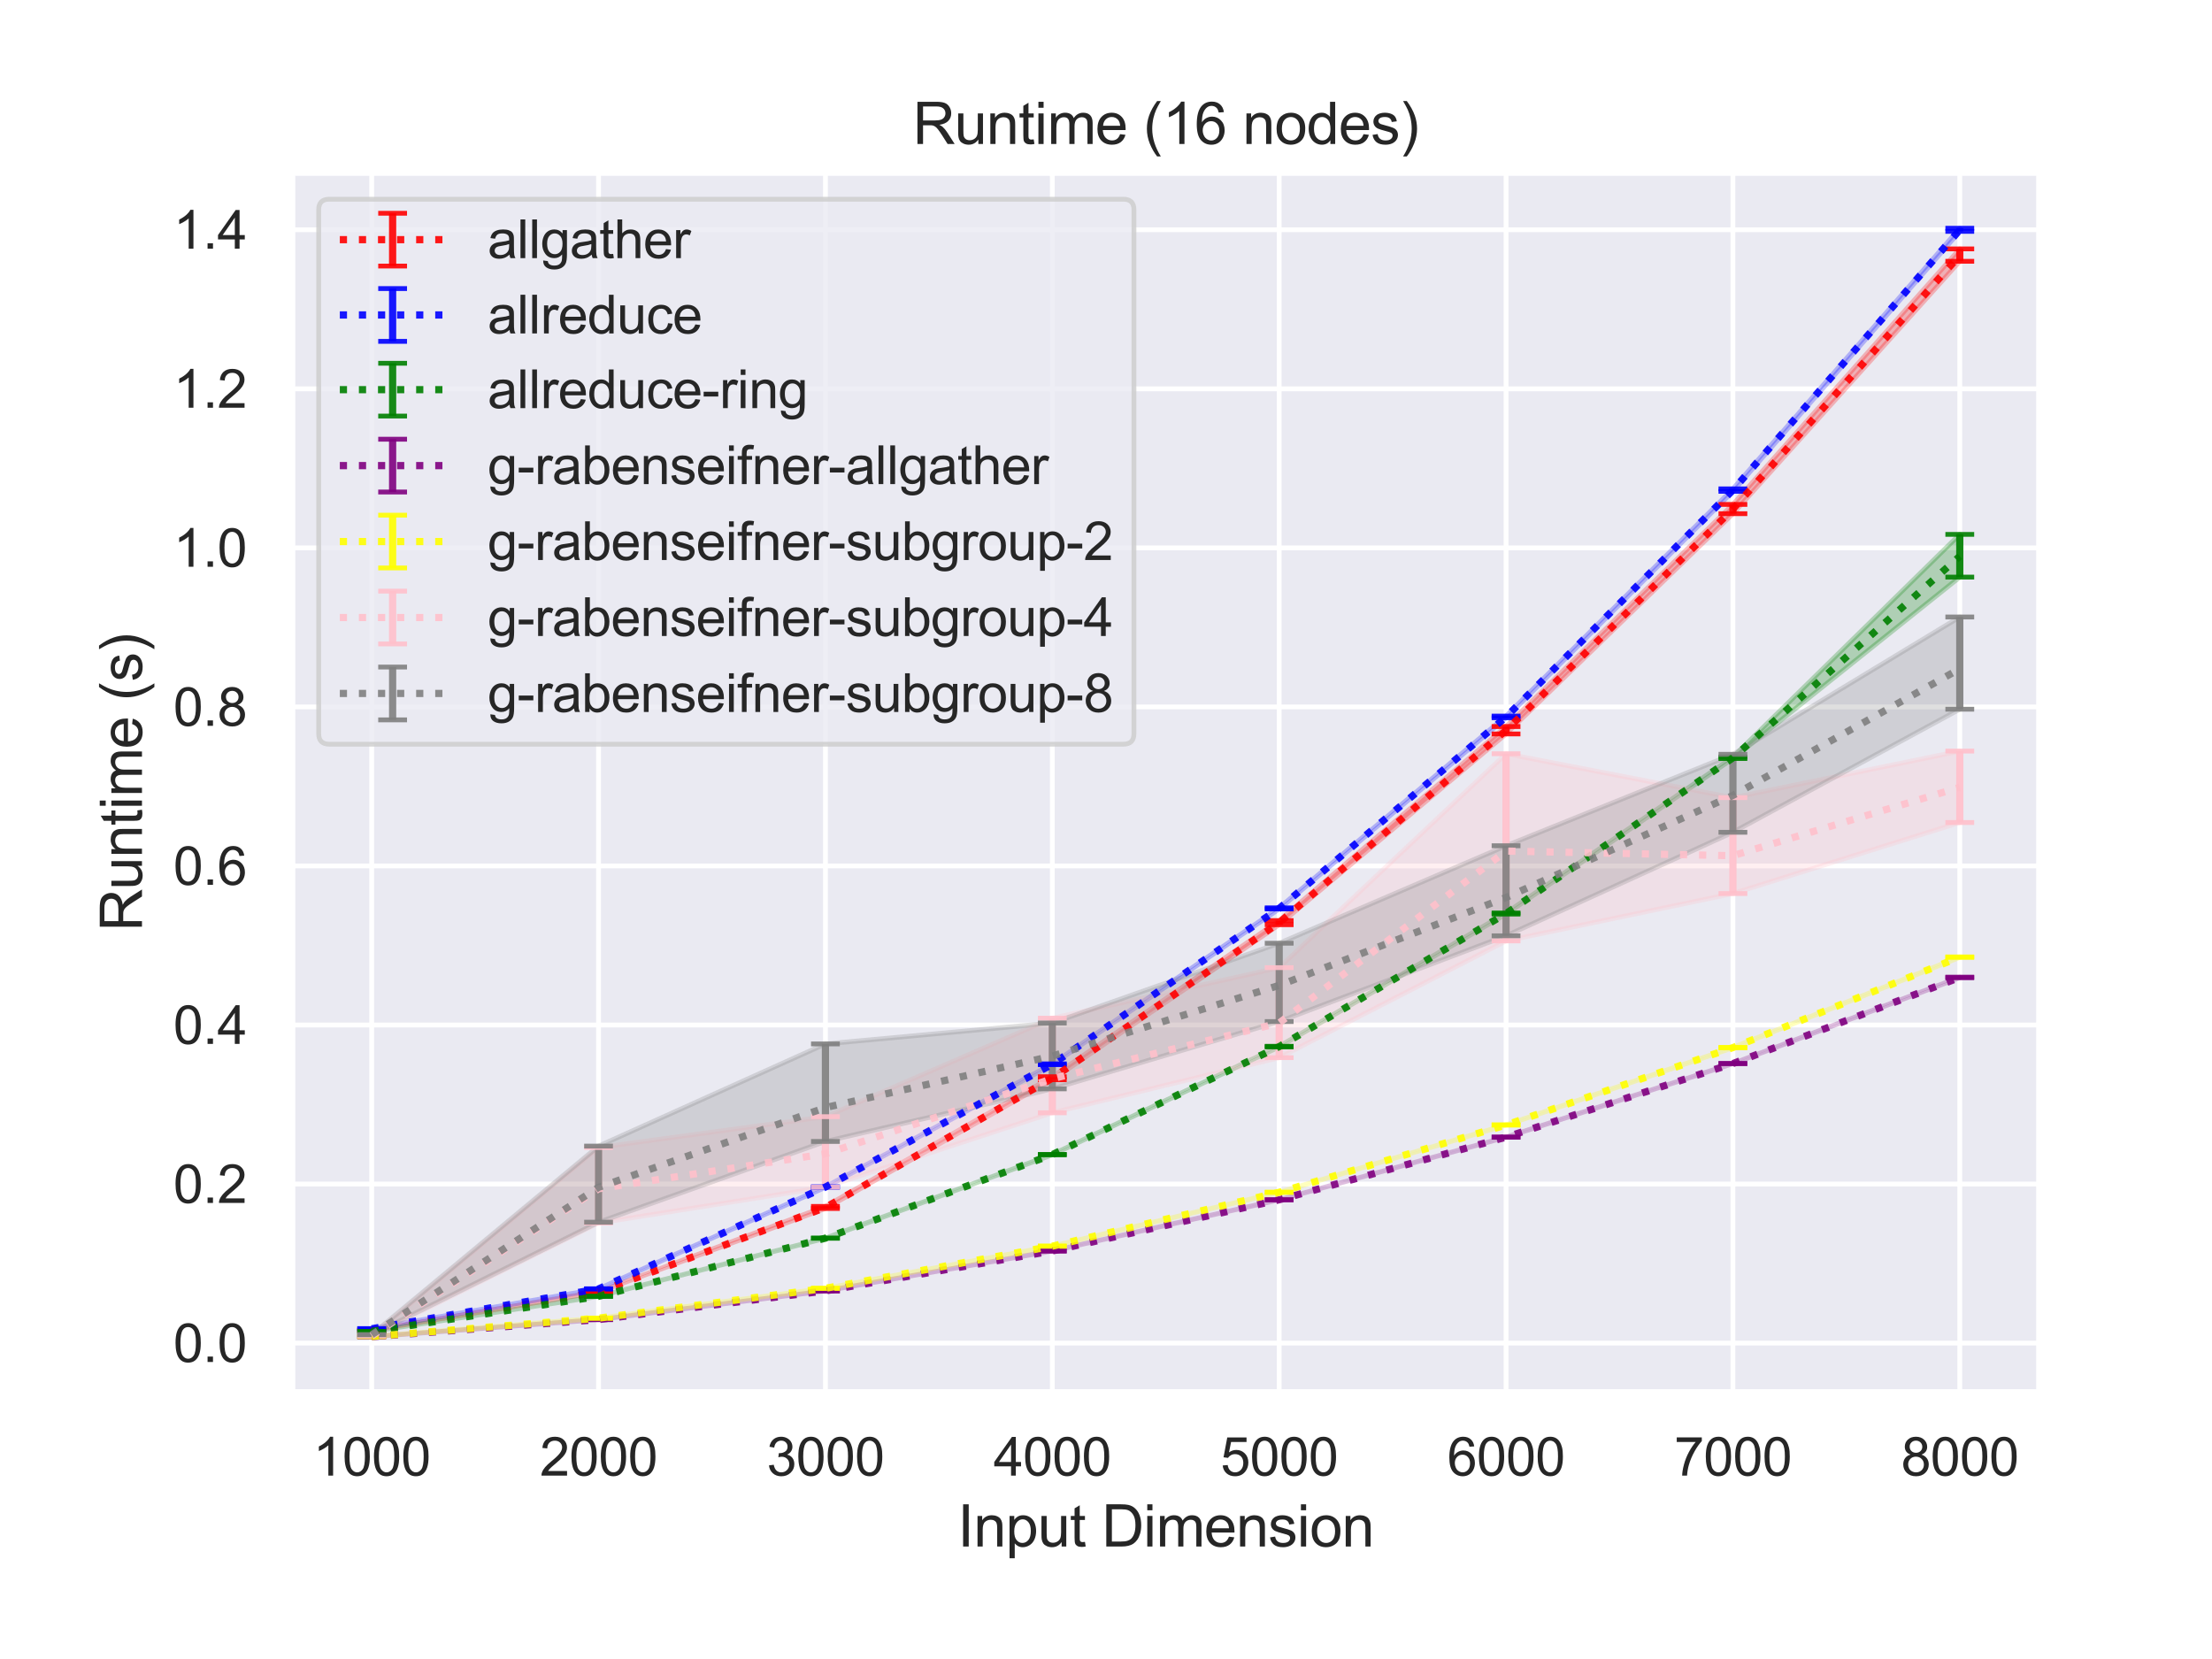 <?xml version="1.0" encoding="utf-8" standalone="no"?>
<!DOCTYPE svg PUBLIC "-//W3C//DTD SVG 1.1//EN"
  "http://www.w3.org/Graphics/SVG/1.1/DTD/svg11.dtd">
<svg height="345.6pt" version="1.1" viewBox="0 0 460.8 345.6" width="460.8pt" xmlns="http://www.w3.org/2000/svg" xmlns:xlink="http://www.w3.org/1999/xlink">
 <defs>
  <style type="text/css">*{stroke-linecap:butt;stroke-linejoin:round;}</style>
 </defs>
 <g id="figure_1">
  <g id="patch_1">
   <path d="M 0 345.6 
L 460.8 345.6 
L 460.8 0 
L 0 0 
z
" style="fill:#ffffff;"/>
  </g>
  <g id="axes_1">
   <g id="patch_2">
    <path d="M 60.89 290.02 
L 424.8 290.02 
L 424.8 36 
L 60.89 36 
z
" style="fill:#eaeaf2;"/>
   </g>
   <g id="matplotlib.axis_1">
    <g id="xtick_1">
     <g id="line2d_1">
      <path clip-path="url(#pbb8ae141ae)" d="M 77.431 290.02 
L 77.431 36 
" style="fill:none;stroke:#ffffff;stroke-linecap:round;"/>
     </g>
     <g id="text_1">
      <!-- 1000 -->
      <g style="fill:#262626;" transform="translate(65.197 307.394)scale(0.11 -0.11)">
       <defs>
        <path d="M 2384 0 
L 1822 0 
L 1822 3584 
Q 1619 3391 1289 3197 
Q 959 3003 697 2906 
L 697 3450 
Q 1169 3672 1522 3987 
Q 1875 4303 2022 4600 
L 2384 4600 
L 2384 0 
z
" id="ArialMT-31" transform="scale(0.016)"/>
        <path d="M 266 2259 
Q 266 3072 433 3567 
Q 600 4063 929 4331 
Q 1259 4600 1759 4600 
Q 2128 4600 2406 4451 
Q 2684 4303 2865 4023 
Q 3047 3744 3150 3342 
Q 3253 2941 3253 2259 
Q 3253 1453 3087 958 
Q 2922 463 2592 192 
Q 2263 -78 1759 -78 
Q 1097 -78 719 397 
Q 266 969 266 2259 
z
M 844 2259 
Q 844 1131 1108 757 
Q 1372 384 1759 384 
Q 2147 384 2411 759 
Q 2675 1134 2675 2259 
Q 2675 3391 2411 3762 
Q 2147 4134 1753 4134 
Q 1366 4134 1134 3806 
Q 844 3388 844 2259 
z
" id="ArialMT-30" transform="scale(0.016)"/>
       </defs>
       <use xlink:href="#ArialMT-31"/>
       <use x="55.615" xlink:href="#ArialMT-30"/>
       <use x="111.23" xlink:href="#ArialMT-30"/>
       <use x="166.846" xlink:href="#ArialMT-30"/>
      </g>
     </g>
    </g>
    <g id="xtick_2">
     <g id="line2d_2">
      <path clip-path="url(#pbb8ae141ae)" d="M 124.692 290.02 
L 124.692 36 
" style="fill:none;stroke:#ffffff;stroke-linecap:round;"/>
     </g>
     <g id="text_2">
      <!-- 2000 -->
      <g style="fill:#262626;" transform="translate(112.458 307.394)scale(0.11 -0.11)">
       <defs>
        <path d="M 3222 541 
L 3222 0 
L 194 0 
Q 188 203 259 391 
Q 375 700 629 1000 
Q 884 1300 1366 1694 
Q 2113 2306 2375 2664 
Q 2638 3022 2638 3341 
Q 2638 3675 2398 3904 
Q 2159 4134 1775 4134 
Q 1369 4134 1125 3890 
Q 881 3647 878 3216 
L 300 3275 
Q 359 3922 746 4261 
Q 1134 4600 1788 4600 
Q 2447 4600 2831 4234 
Q 3216 3869 3216 3328 
Q 3216 3053 3103 2787 
Q 2991 2522 2730 2228 
Q 2469 1934 1863 1422 
Q 1356 997 1212 845 
Q 1069 694 975 541 
L 3222 541 
z
" id="ArialMT-32" transform="scale(0.016)"/>
       </defs>
       <use xlink:href="#ArialMT-32"/>
       <use x="55.615" xlink:href="#ArialMT-30"/>
       <use x="111.23" xlink:href="#ArialMT-30"/>
       <use x="166.846" xlink:href="#ArialMT-30"/>
      </g>
     </g>
    </g>
    <g id="xtick_3">
     <g id="line2d_3">
      <path clip-path="url(#pbb8ae141ae)" d="M 171.953 290.02 
L 171.953 36 
" style="fill:none;stroke:#ffffff;stroke-linecap:round;"/>
     </g>
     <g id="text_3">
      <!-- 3000 -->
      <g style="fill:#262626;" transform="translate(159.719 307.394)scale(0.11 -0.11)">
       <defs>
        <path d="M 269 1209 
L 831 1284 
Q 928 806 1161 595 
Q 1394 384 1728 384 
Q 2125 384 2398 659 
Q 2672 934 2672 1341 
Q 2672 1728 2419 1979 
Q 2166 2231 1775 2231 
Q 1616 2231 1378 2169 
L 1441 2663 
Q 1497 2656 1531 2656 
Q 1891 2656 2178 2843 
Q 2466 3031 2466 3422 
Q 2466 3731 2256 3934 
Q 2047 4138 1716 4138 
Q 1388 4138 1169 3931 
Q 950 3725 888 3313 
L 325 3413 
Q 428 3978 793 4289 
Q 1159 4600 1703 4600 
Q 2078 4600 2393 4439 
Q 2709 4278 2876 4000 
Q 3044 3722 3044 3409 
Q 3044 3113 2884 2869 
Q 2725 2625 2413 2481 
Q 2819 2388 3044 2092 
Q 3269 1797 3269 1353 
Q 3269 753 2831 336 
Q 2394 -81 1725 -81 
Q 1122 -81 723 278 
Q 325 638 269 1209 
z
" id="ArialMT-33" transform="scale(0.016)"/>
       </defs>
       <use xlink:href="#ArialMT-33"/>
       <use x="55.615" xlink:href="#ArialMT-30"/>
       <use x="111.23" xlink:href="#ArialMT-30"/>
       <use x="166.846" xlink:href="#ArialMT-30"/>
      </g>
     </g>
    </g>
    <g id="xtick_4">
     <g id="line2d_4">
      <path clip-path="url(#pbb8ae141ae)" d="M 219.214 290.02 
L 219.214 36 
" style="fill:none;stroke:#ffffff;stroke-linecap:round;"/>
     </g>
     <g id="text_4">
      <!-- 4000 -->
      <g style="fill:#262626;" transform="translate(206.98 307.394)scale(0.11 -0.11)">
       <defs>
        <path d="M 2069 0 
L 2069 1097 
L 81 1097 
L 81 1613 
L 2172 4581 
L 2631 4581 
L 2631 1613 
L 3250 1613 
L 3250 1097 
L 2631 1097 
L 2631 0 
L 2069 0 
z
M 2069 1613 
L 2069 3678 
L 634 1613 
L 2069 1613 
z
" id="ArialMT-34" transform="scale(0.016)"/>
       </defs>
       <use xlink:href="#ArialMT-34"/>
       <use x="55.615" xlink:href="#ArialMT-30"/>
       <use x="111.23" xlink:href="#ArialMT-30"/>
       <use x="166.846" xlink:href="#ArialMT-30"/>
      </g>
     </g>
    </g>
    <g id="xtick_5">
     <g id="line2d_5">
      <path clip-path="url(#pbb8ae141ae)" d="M 266.476 290.02 
L 266.476 36 
" style="fill:none;stroke:#ffffff;stroke-linecap:round;"/>
     </g>
     <g id="text_5">
      <!-- 5000 -->
      <g style="fill:#262626;" transform="translate(254.241 307.394)scale(0.11 -0.11)">
       <defs>
        <path d="M 266 1200 
L 856 1250 
Q 922 819 1161 601 
Q 1400 384 1738 384 
Q 2144 384 2425 690 
Q 2706 997 2706 1503 
Q 2706 1984 2436 2262 
Q 2166 2541 1728 2541 
Q 1456 2541 1237 2417 
Q 1019 2294 894 2097 
L 366 2166 
L 809 4519 
L 3088 4519 
L 3088 3981 
L 1259 3981 
L 1013 2750 
Q 1425 3038 1878 3038 
Q 2478 3038 2890 2622 
Q 3303 2206 3303 1553 
Q 3303 931 2941 478 
Q 2500 -78 1738 -78 
Q 1113 -78 717 272 
Q 322 622 266 1200 
z
" id="ArialMT-35" transform="scale(0.016)"/>
       </defs>
       <use xlink:href="#ArialMT-35"/>
       <use x="55.615" xlink:href="#ArialMT-30"/>
       <use x="111.23" xlink:href="#ArialMT-30"/>
       <use x="166.846" xlink:href="#ArialMT-30"/>
      </g>
     </g>
    </g>
    <g id="xtick_6">
     <g id="line2d_6">
      <path clip-path="url(#pbb8ae141ae)" d="M 313.737 290.02 
L 313.737 36 
" style="fill:none;stroke:#ffffff;stroke-linecap:round;"/>
     </g>
     <g id="text_6">
      <!-- 6000 -->
      <g style="fill:#262626;" transform="translate(301.502 307.394)scale(0.11 -0.11)">
       <defs>
        <path d="M 3184 3459 
L 2625 3416 
Q 2550 3747 2413 3897 
Q 2184 4138 1850 4138 
Q 1581 4138 1378 3988 
Q 1113 3794 959 3422 
Q 806 3050 800 2363 
Q 1003 2672 1297 2822 
Q 1591 2972 1913 2972 
Q 2475 2972 2870 2558 
Q 3266 2144 3266 1488 
Q 3266 1056 3080 686 
Q 2894 316 2569 119 
Q 2244 -78 1831 -78 
Q 1128 -78 684 439 
Q 241 956 241 2144 
Q 241 3472 731 4075 
Q 1159 4600 1884 4600 
Q 2425 4600 2770 4297 
Q 3116 3994 3184 3459 
z
M 888 1484 
Q 888 1194 1011 928 
Q 1134 663 1356 523 
Q 1578 384 1822 384 
Q 2178 384 2434 671 
Q 2691 959 2691 1453 
Q 2691 1928 2437 2201 
Q 2184 2475 1800 2475 
Q 1419 2475 1153 2201 
Q 888 1928 888 1484 
z
" id="ArialMT-36" transform="scale(0.016)"/>
       </defs>
       <use xlink:href="#ArialMT-36"/>
       <use x="55.615" xlink:href="#ArialMT-30"/>
       <use x="111.23" xlink:href="#ArialMT-30"/>
       <use x="166.846" xlink:href="#ArialMT-30"/>
      </g>
     </g>
    </g>
    <g id="xtick_7">
     <g id="line2d_7">
      <path clip-path="url(#pbb8ae141ae)" d="M 360.998 290.02 
L 360.998 36 
" style="fill:none;stroke:#ffffff;stroke-linecap:round;"/>
     </g>
     <g id="text_7">
      <!-- 7000 -->
      <g style="fill:#262626;" transform="translate(348.764 307.394)scale(0.11 -0.11)">
       <defs>
        <path d="M 303 3981 
L 303 4522 
L 3269 4522 
L 3269 4084 
Q 2831 3619 2401 2847 
Q 1972 2075 1738 1259 
Q 1569 684 1522 0 
L 944 0 
Q 953 541 1156 1306 
Q 1359 2072 1739 2783 
Q 2119 3494 2547 3981 
L 303 3981 
z
" id="ArialMT-37" transform="scale(0.016)"/>
       </defs>
       <use xlink:href="#ArialMT-37"/>
       <use x="55.615" xlink:href="#ArialMT-30"/>
       <use x="111.23" xlink:href="#ArialMT-30"/>
       <use x="166.846" xlink:href="#ArialMT-30"/>
      </g>
     </g>
    </g>
    <g id="xtick_8">
     <g id="line2d_8">
      <path clip-path="url(#pbb8ae141ae)" d="M 408.259 290.02 
L 408.259 36 
" style="fill:none;stroke:#ffffff;stroke-linecap:round;"/>
     </g>
     <g id="text_8">
      <!-- 8000 -->
      <g style="fill:#262626;" transform="translate(396.025 307.394)scale(0.11 -0.11)">
       <defs>
        <path d="M 1131 2484 
Q 781 2613 612 2850 
Q 444 3088 444 3419 
Q 444 3919 803 4259 
Q 1163 4600 1759 4600 
Q 2359 4600 2725 4251 
Q 3091 3903 3091 3403 
Q 3091 3084 2923 2848 
Q 2756 2613 2416 2484 
Q 2838 2347 3058 2040 
Q 3278 1734 3278 1309 
Q 3278 722 2862 322 
Q 2447 -78 1769 -78 
Q 1091 -78 675 323 
Q 259 725 259 1325 
Q 259 1772 486 2073 
Q 713 2375 1131 2484 
z
M 1019 3438 
Q 1019 3113 1228 2906 
Q 1438 2700 1772 2700 
Q 2097 2700 2305 2904 
Q 2513 3109 2513 3406 
Q 2513 3716 2298 3927 
Q 2084 4138 1766 4138 
Q 1444 4138 1231 3931 
Q 1019 3725 1019 3438 
z
M 838 1322 
Q 838 1081 952 856 
Q 1066 631 1291 507 
Q 1516 384 1775 384 
Q 2178 384 2440 643 
Q 2703 903 2703 1303 
Q 2703 1709 2433 1975 
Q 2163 2241 1756 2241 
Q 1359 2241 1098 1978 
Q 838 1716 838 1322 
z
" id="ArialMT-38" transform="scale(0.016)"/>
       </defs>
       <use xlink:href="#ArialMT-38"/>
       <use x="55.615" xlink:href="#ArialMT-30"/>
       <use x="111.23" xlink:href="#ArialMT-30"/>
       <use x="166.846" xlink:href="#ArialMT-30"/>
      </g>
     </g>
    </g>
    <g id="text_9">
     <!-- Input Dimension -->
     <g style="fill:#262626;" transform="translate(199.491 322.169)scale(0.12 -0.12)">
      <defs>
       <path d="M 597 0 
L 597 4581 
L 1203 4581 
L 1203 0 
L 597 0 
z
" id="ArialMT-49" transform="scale(0.016)"/>
       <path d="M 422 0 
L 422 3319 
L 928 3319 
L 928 2847 
Q 1294 3394 1984 3394 
Q 2284 3394 2536 3286 
Q 2788 3178 2913 3003 
Q 3038 2828 3088 2588 
Q 3119 2431 3119 2041 
L 3119 0 
L 2556 0 
L 2556 2019 
Q 2556 2363 2490 2533 
Q 2425 2703 2258 2804 
Q 2091 2906 1866 2906 
Q 1506 2906 1245 2678 
Q 984 2450 984 1813 
L 984 0 
L 422 0 
z
" id="ArialMT-6e" transform="scale(0.016)"/>
       <path d="M 422 -1272 
L 422 3319 
L 934 3319 
L 934 2888 
Q 1116 3141 1344 3267 
Q 1572 3394 1897 3394 
Q 2322 3394 2647 3175 
Q 2972 2956 3137 2557 
Q 3303 2159 3303 1684 
Q 3303 1175 3120 767 
Q 2938 359 2589 142 
Q 2241 -75 1856 -75 
Q 1575 -75 1351 44 
Q 1128 163 984 344 
L 984 -1272 
L 422 -1272 
z
M 931 1641 
Q 931 1000 1190 694 
Q 1450 388 1819 388 
Q 2194 388 2461 705 
Q 2728 1022 2728 1688 
Q 2728 2322 2467 2637 
Q 2206 2953 1844 2953 
Q 1484 2953 1207 2617 
Q 931 2281 931 1641 
z
" id="ArialMT-70" transform="scale(0.016)"/>
       <path d="M 2597 0 
L 2597 488 
Q 2209 -75 1544 -75 
Q 1250 -75 995 37 
Q 741 150 617 320 
Q 494 491 444 738 
Q 409 903 409 1263 
L 409 3319 
L 972 3319 
L 972 1478 
Q 972 1038 1006 884 
Q 1059 663 1231 536 
Q 1403 409 1656 409 
Q 1909 409 2131 539 
Q 2353 669 2445 892 
Q 2538 1116 2538 1541 
L 2538 3319 
L 3100 3319 
L 3100 0 
L 2597 0 
z
" id="ArialMT-75" transform="scale(0.016)"/>
       <path d="M 1650 503 
L 1731 6 
Q 1494 -44 1306 -44 
Q 1000 -44 831 53 
Q 663 150 594 308 
Q 525 466 525 972 
L 525 2881 
L 113 2881 
L 113 3319 
L 525 3319 
L 525 4141 
L 1084 4478 
L 1084 3319 
L 1650 3319 
L 1650 2881 
L 1084 2881 
L 1084 941 
Q 1084 700 1114 631 
Q 1144 563 1211 522 
Q 1278 481 1403 481 
Q 1497 481 1650 503 
z
" id="ArialMT-74" transform="scale(0.016)"/>
       <path id="ArialMT-20" transform="scale(0.016)"/>
       <path d="M 494 0 
L 494 4581 
L 2072 4581 
Q 2606 4581 2888 4516 
Q 3281 4425 3559 4188 
Q 3922 3881 4101 3404 
Q 4281 2928 4281 2316 
Q 4281 1794 4159 1391 
Q 4038 988 3847 723 
Q 3656 459 3429 307 
Q 3203 156 2883 78 
Q 2563 0 2147 0 
L 494 0 
z
M 1100 541 
L 2078 541 
Q 2531 541 2789 625 
Q 3047 709 3200 863 
Q 3416 1078 3536 1442 
Q 3656 1806 3656 2325 
Q 3656 3044 3420 3430 
Q 3184 3816 2847 3947 
Q 2603 4041 2063 4041 
L 1100 4041 
L 1100 541 
z
" id="ArialMT-44" transform="scale(0.016)"/>
       <path d="M 425 3934 
L 425 4581 
L 988 4581 
L 988 3934 
L 425 3934 
z
M 425 0 
L 425 3319 
L 988 3319 
L 988 0 
L 425 0 
z
" id="ArialMT-69" transform="scale(0.016)"/>
       <path d="M 422 0 
L 422 3319 
L 925 3319 
L 925 2853 
Q 1081 3097 1340 3245 
Q 1600 3394 1931 3394 
Q 2300 3394 2536 3241 
Q 2772 3088 2869 2813 
Q 3263 3394 3894 3394 
Q 4388 3394 4653 3120 
Q 4919 2847 4919 2278 
L 4919 0 
L 4359 0 
L 4359 2091 
Q 4359 2428 4304 2576 
Q 4250 2725 4106 2815 
Q 3963 2906 3769 2906 
Q 3419 2906 3187 2673 
Q 2956 2441 2956 1928 
L 2956 0 
L 2394 0 
L 2394 2156 
Q 2394 2531 2256 2718 
Q 2119 2906 1806 2906 
Q 1569 2906 1367 2781 
Q 1166 2656 1075 2415 
Q 984 2175 984 1722 
L 984 0 
L 422 0 
z
" id="ArialMT-6d" transform="scale(0.016)"/>
       <path d="M 2694 1069 
L 3275 997 
Q 3138 488 2766 206 
Q 2394 -75 1816 -75 
Q 1088 -75 661 373 
Q 234 822 234 1631 
Q 234 2469 665 2931 
Q 1097 3394 1784 3394 
Q 2450 3394 2872 2941 
Q 3294 2488 3294 1666 
Q 3294 1616 3291 1516 
L 816 1516 
Q 847 969 1125 678 
Q 1403 388 1819 388 
Q 2128 388 2347 550 
Q 2566 713 2694 1069 
z
M 847 1978 
L 2700 1978 
Q 2663 2397 2488 2606 
Q 2219 2931 1791 2931 
Q 1403 2931 1139 2672 
Q 875 2413 847 1978 
z
" id="ArialMT-65" transform="scale(0.016)"/>
       <path d="M 197 991 
L 753 1078 
Q 800 744 1014 566 
Q 1228 388 1613 388 
Q 2000 388 2187 545 
Q 2375 703 2375 916 
Q 2375 1106 2209 1216 
Q 2094 1291 1634 1406 
Q 1016 1563 777 1677 
Q 538 1791 414 1992 
Q 291 2194 291 2438 
Q 291 2659 392 2848 
Q 494 3038 669 3163 
Q 800 3259 1026 3326 
Q 1253 3394 1513 3394 
Q 1903 3394 2198 3281 
Q 2494 3169 2634 2976 
Q 2775 2784 2828 2463 
L 2278 2388 
Q 2241 2644 2061 2787 
Q 1881 2931 1553 2931 
Q 1166 2931 1000 2803 
Q 834 2675 834 2503 
Q 834 2394 903 2306 
Q 972 2216 1119 2156 
Q 1203 2125 1616 2013 
Q 2213 1853 2448 1751 
Q 2684 1650 2818 1456 
Q 2953 1263 2953 975 
Q 2953 694 2789 445 
Q 2625 197 2315 61 
Q 2006 -75 1616 -75 
Q 969 -75 630 194 
Q 291 463 197 991 
z
" id="ArialMT-73" transform="scale(0.016)"/>
       <path d="M 213 1659 
Q 213 2581 725 3025 
Q 1153 3394 1769 3394 
Q 2453 3394 2887 2945 
Q 3322 2497 3322 1706 
Q 3322 1066 3130 698 
Q 2938 331 2570 128 
Q 2203 -75 1769 -75 
Q 1072 -75 642 372 
Q 213 819 213 1659 
z
M 791 1659 
Q 791 1022 1069 705 
Q 1347 388 1769 388 
Q 2188 388 2466 706 
Q 2744 1025 2744 1678 
Q 2744 2294 2464 2611 
Q 2184 2928 1769 2928 
Q 1347 2928 1069 2612 
Q 791 2297 791 1659 
z
" id="ArialMT-6f" transform="scale(0.016)"/>
      </defs>
      <use xlink:href="#ArialMT-49"/>
      <use x="27.783" xlink:href="#ArialMT-6e"/>
      <use x="83.398" xlink:href="#ArialMT-70"/>
      <use x="139.014" xlink:href="#ArialMT-75"/>
      <use x="194.629" xlink:href="#ArialMT-74"/>
      <use x="222.412" xlink:href="#ArialMT-20"/>
      <use x="250.195" xlink:href="#ArialMT-44"/>
      <use x="322.412" xlink:href="#ArialMT-69"/>
      <use x="344.629" xlink:href="#ArialMT-6d"/>
      <use x="427.93" xlink:href="#ArialMT-65"/>
      <use x="483.545" xlink:href="#ArialMT-6e"/>
      <use x="539.16" xlink:href="#ArialMT-73"/>
      <use x="589.16" xlink:href="#ArialMT-69"/>
      <use x="611.377" xlink:href="#ArialMT-6f"/>
      <use x="666.992" xlink:href="#ArialMT-6e"/>
     </g>
    </g>
   </g>
   <g id="matplotlib.axis_2">
    <g id="ytick_1">
     <g id="line2d_9">
      <path clip-path="url(#pbb8ae141ae)" d="M 60.89 279.79 
L 424.8 279.79 
" style="fill:none;stroke:#ffffff;stroke-linecap:round;"/>
     </g>
     <g id="text_10">
      <!-- 0.0 -->
      <g style="fill:#262626;" transform="translate(36.1 283.726)scale(0.11 -0.11)">
       <defs>
        <path d="M 581 0 
L 581 641 
L 1222 641 
L 1222 0 
L 581 0 
z
" id="ArialMT-2e" transform="scale(0.016)"/>
       </defs>
       <use xlink:href="#ArialMT-30"/>
       <use x="55.615" xlink:href="#ArialMT-2e"/>
       <use x="83.398" xlink:href="#ArialMT-30"/>
      </g>
     </g>
    </g>
    <g id="ytick_2">
     <g id="line2d_10">
      <path clip-path="url(#pbb8ae141ae)" d="M 60.89 246.658 
L 424.8 246.658 
" style="fill:none;stroke:#ffffff;stroke-linecap:round;"/>
     </g>
     <g id="text_11">
      <!-- 0.2 -->
      <g style="fill:#262626;" transform="translate(36.1 250.595)scale(0.11 -0.11)">
       <use xlink:href="#ArialMT-30"/>
       <use x="55.615" xlink:href="#ArialMT-2e"/>
       <use x="83.398" xlink:href="#ArialMT-32"/>
      </g>
     </g>
    </g>
    <g id="ytick_3">
     <g id="line2d_11">
      <path clip-path="url(#pbb8ae141ae)" d="M 60.89 213.527 
L 424.8 213.527 
" style="fill:none;stroke:#ffffff;stroke-linecap:round;"/>
     </g>
     <g id="text_12">
      <!-- 0.4 -->
      <g style="fill:#262626;" transform="translate(36.1 217.463)scale(0.11 -0.11)">
       <use xlink:href="#ArialMT-30"/>
       <use x="55.615" xlink:href="#ArialMT-2e"/>
       <use x="83.398" xlink:href="#ArialMT-34"/>
      </g>
     </g>
    </g>
    <g id="ytick_4">
     <g id="line2d_12">
      <path clip-path="url(#pbb8ae141ae)" d="M 60.89 180.395 
L 424.8 180.395 
" style="fill:none;stroke:#ffffff;stroke-linecap:round;"/>
     </g>
     <g id="text_13">
      <!-- 0.6 -->
      <g style="fill:#262626;" transform="translate(36.1 184.332)scale(0.11 -0.11)">
       <use xlink:href="#ArialMT-30"/>
       <use x="55.615" xlink:href="#ArialMT-2e"/>
       <use x="83.398" xlink:href="#ArialMT-36"/>
      </g>
     </g>
    </g>
    <g id="ytick_5">
     <g id="line2d_13">
      <path clip-path="url(#pbb8ae141ae)" d="M 60.89 147.264 
L 424.8 147.264 
" style="fill:none;stroke:#ffffff;stroke-linecap:round;"/>
     </g>
     <g id="text_14">
      <!-- 0.8 -->
      <g style="fill:#262626;" transform="translate(36.1 151.201)scale(0.11 -0.11)">
       <use xlink:href="#ArialMT-30"/>
       <use x="55.615" xlink:href="#ArialMT-2e"/>
       <use x="83.398" xlink:href="#ArialMT-38"/>
      </g>
     </g>
    </g>
    <g id="ytick_6">
     <g id="line2d_14">
      <path clip-path="url(#pbb8ae141ae)" d="M 60.89 114.132 
L 424.8 114.132 
" style="fill:none;stroke:#ffffff;stroke-linecap:round;"/>
     </g>
     <g id="text_15">
      <!-- 1.0 -->
      <g style="fill:#262626;" transform="translate(36.1 118.069)scale(0.11 -0.11)">
       <use xlink:href="#ArialMT-31"/>
       <use x="55.615" xlink:href="#ArialMT-2e"/>
       <use x="83.398" xlink:href="#ArialMT-30"/>
      </g>
     </g>
    </g>
    <g id="ytick_7">
     <g id="line2d_15">
      <path clip-path="url(#pbb8ae141ae)" d="M 60.89 81.001 
L 424.8 81.001 
" style="fill:none;stroke:#ffffff;stroke-linecap:round;"/>
     </g>
     <g id="text_16">
      <!-- 1.2 -->
      <g style="fill:#262626;" transform="translate(36.1 84.938)scale(0.11 -0.11)">
       <use xlink:href="#ArialMT-31"/>
       <use x="55.615" xlink:href="#ArialMT-2e"/>
       <use x="83.398" xlink:href="#ArialMT-32"/>
      </g>
     </g>
    </g>
    <g id="ytick_8">
     <g id="line2d_16">
      <path clip-path="url(#pbb8ae141ae)" d="M 60.89 47.869 
L 424.8 47.869 
" style="fill:none;stroke:#ffffff;stroke-linecap:round;"/>
     </g>
     <g id="text_17">
      <!-- 1.4 -->
      <g style="fill:#262626;" transform="translate(36.1 51.806)scale(0.11 -0.11)">
       <use xlink:href="#ArialMT-31"/>
       <use x="55.615" xlink:href="#ArialMT-2e"/>
       <use x="83.398" xlink:href="#ArialMT-34"/>
      </g>
     </g>
    </g>
    <g id="text_18">
     <!-- Runtime (s) -->
     <g style="fill:#262626;" transform="translate(29.574 194.013)rotate(-90)scale(0.12 -0.12)">
      <defs>
       <path d="M 503 0 
L 503 4581 
L 2534 4581 
Q 3147 4581 3465 4457 
Q 3784 4334 3975 4021 
Q 4166 3709 4166 3331 
Q 4166 2844 3850 2509 
Q 3534 2175 2875 2084 
Q 3116 1969 3241 1856 
Q 3506 1613 3744 1247 
L 4541 0 
L 3778 0 
L 3172 953 
Q 2906 1366 2734 1584 
Q 2563 1803 2427 1890 
Q 2291 1978 2150 2013 
Q 2047 2034 1813 2034 
L 1109 2034 
L 1109 0 
L 503 0 
z
M 1109 2559 
L 2413 2559 
Q 2828 2559 3062 2645 
Q 3297 2731 3419 2920 
Q 3541 3109 3541 3331 
Q 3541 3656 3305 3865 
Q 3069 4075 2559 4075 
L 1109 4075 
L 1109 2559 
z
" id="ArialMT-52" transform="scale(0.016)"/>
       <path d="M 1497 -1347 
Q 1031 -759 709 28 
Q 388 816 388 1659 
Q 388 2403 628 3084 
Q 909 3875 1497 4659 
L 1900 4659 
Q 1522 4009 1400 3731 
Q 1209 3300 1100 2831 
Q 966 2247 966 1656 
Q 966 153 1900 -1347 
L 1497 -1347 
z
" id="ArialMT-28" transform="scale(0.016)"/>
       <path d="M 791 -1347 
L 388 -1347 
Q 1322 153 1322 1656 
Q 1322 2244 1188 2822 
Q 1081 3291 891 3722 
Q 769 4003 388 4659 
L 791 4659 
Q 1378 3875 1659 3084 
Q 1900 2403 1900 1659 
Q 1900 816 1576 28 
Q 1253 -759 791 -1347 
z
" id="ArialMT-29" transform="scale(0.016)"/>
      </defs>
      <use xlink:href="#ArialMT-52"/>
      <use x="72.217" xlink:href="#ArialMT-75"/>
      <use x="127.832" xlink:href="#ArialMT-6e"/>
      <use x="183.447" xlink:href="#ArialMT-74"/>
      <use x="211.23" xlink:href="#ArialMT-69"/>
      <use x="233.447" xlink:href="#ArialMT-6d"/>
      <use x="316.748" xlink:href="#ArialMT-65"/>
      <use x="372.363" xlink:href="#ArialMT-20"/>
      <use x="400.146" xlink:href="#ArialMT-28"/>
      <use x="433.447" xlink:href="#ArialMT-73"/>
      <use x="483.447" xlink:href="#ArialMT-29"/>
     </g>
    </g>
   </g>
   <g id="PolyCollection_1">
    <defs>
     <path d="M 77.431 -68.473 
L 77.431 -68.458 
L 124.692 -76.438 
L 171.953 -93.847 
L 219.214 -120.678 
L 266.476 -152.965 
L 313.737 -192.708 
L 360.998 -238.589 
L 408.259 -291.173 
L 408.259 -293.748 
L 408.259 -293.748 
L 360.998 -240.52 
L 313.737 -194.25 
L 266.476 -153.82 
L 219.214 -121.299 
L 171.953 -94.279 
L 124.692 -76.5 
L 77.431 -68.473 
z
" id="m3d9a036dbe" style="stroke:#ff0000;stroke-opacity:0.25;"/>
    </defs>
    <g clip-path="url(#pbb8ae141ae)">
     <use style="fill:#ff0000;fill-opacity:0.25;stroke:#ff0000;stroke-opacity:0.25;" x="0" xlink:href="#m3d9a036dbe" y="345.6"/>
    </g>
   </g>
   <g id="PolyCollection_2">
    <defs>
     <path d="M 77.431 -68.827 
L 77.431 -68.773 
L 124.692 -77.079 
L 171.953 -98.265 
L 219.214 -123.809 
L 266.476 -156.255 
L 313.737 -196.072 
L 360.998 -243.243 
L 408.259 -297.4 
L 408.259 -298.054 
L 408.259 -298.054 
L 360.998 -243.76 
L 313.737 -196.431 
L 266.476 -156.483 
L 219.214 -123.972 
L 171.953 -98.364 
L 124.692 -77.122 
L 77.431 -68.827 
z
" id="m453bc4d634" style="stroke:#0000ff;stroke-opacity:0.25;"/>
    </defs>
    <g clip-path="url(#pbb8ae141ae)">
     <use style="fill:#0000ff;fill-opacity:0.25;stroke:#0000ff;stroke-opacity:0.25;" x="0" xlink:href="#m453bc4d634" y="345.6"/>
    </g>
   </g>
   <g id="PolyCollection_3">
    <defs>
     <path d="M 77.431 -68.237 
L 77.431 -68.215 
L 124.692 -75.546 
L 171.953 -87.651 
L 219.214 -105.033 
L 266.476 -127.512 
L 313.737 -155.182 
L 360.998 -187.583 
L 408.259 -225.378 
L 408.259 -234.281 
L 408.259 -234.281 
L 360.998 -187.885 
L 313.737 -155.416 
L 266.476 -127.638 
L 219.214 -105.114 
L 171.953 -87.684 
L 124.692 -75.561 
L 77.431 -68.237 
z
" id="mc29bf34231" style="stroke:#008000;stroke-opacity:0.25;"/>
    </defs>
    <g clip-path="url(#pbb8ae141ae)">
     <use style="fill:#008000;fill-opacity:0.25;stroke:#008000;stroke-opacity:0.25;" x="0" xlink:href="#mc29bf34231" y="345.6"/>
    </g>
   </g>
   <g id="PolyCollection_4">
    <defs>
     <path d="M 77.431 -67.16 
L 77.431 -67.126 
L 124.692 -70.703 
L 171.953 -76.68 
L 219.214 -84.99 
L 266.476 -95.655 
L 313.737 -108.697 
L 360.998 -124.025 
L 408.259 -141.927 
L 408.259 -142.036 
L 408.259 -142.036 
L 360.998 -124.061 
L 313.737 -108.73 
L 266.476 -95.672 
L 219.214 -85.008 
L 171.953 -76.687 
L 124.692 -70.708 
L 77.431 -67.16 
z
" id="m7667b2c8ea" style="stroke:#800080;stroke-opacity:0.25;"/>
    </defs>
    <g clip-path="url(#pbb8ae141ae)">
     <use style="fill:#800080;fill-opacity:0.25;stroke:#800080;stroke-opacity:0.25;" x="0" xlink:href="#m7667b2c8ea" y="345.6"/>
    </g>
   </g>
   <g id="PolyCollection_5">
    <defs>
     <path d="M 77.431 -67.19 
L 77.431 -67.173 
L 124.692 -70.979 
L 171.953 -77.216 
L 219.214 -85.99 
L 266.476 -97.209 
L 313.737 -111.217 
L 360.998 -127.332 
L 408.259 -146.166 
L 408.259 -146.259 
L 408.259 -146.259 
L 360.998 -127.402 
L 313.737 -111.276 
L 266.476 -97.241 
L 219.214 -86.016 
L 171.953 -77.228 
L 124.692 -71.025 
L 77.431 -67.19 
z
" id="m5f33c8cd23" style="stroke:#ffff00;stroke-opacity:0.25;"/>
    </defs>
    <g clip-path="url(#pbb8ae141ae)">
     <use style="fill:#ffff00;fill-opacity:0.25;stroke:#ffff00;stroke-opacity:0.25;" x="0" xlink:href="#m5f33c8cd23" y="345.6"/>
    </g>
   </g>
   <g id="PolyCollection_6">
    <defs>
     <path d="M 77.431 -67.329 
L 77.431 -67.311 
L 124.692 -90.817 
L 171.953 -98.294 
L 219.214 -113.788 
L 266.476 -125.266 
L 313.737 -149.595 
L 360.998 -159.459 
L 408.259 -174.258 
L 408.259 -189.129 
L 408.259 -189.129 
L 360.998 -179.432 
L 313.737 -188.581 
L 266.476 -144.025 
L 219.214 -133.487 
L 171.953 -112.975 
L 124.692 -106.56 
L 77.431 -67.329 
z
" id="mcfe1de644c" style="stroke:#ffc0cb;stroke-opacity:0.25;"/>
    </defs>
    <g clip-path="url(#pbb8ae141ae)">
     <use style="fill:#ffc0cb;fill-opacity:0.25;stroke:#ffc0cb;stroke-opacity:0.25;" x="0" xlink:href="#mcfe1de644c" y="345.6"/>
    </g>
   </g>
   <g id="PolyCollection_7">
    <defs>
     <path d="M 77.431 -67.568 
L 77.431 -67.553 
L 124.692 -90.993 
L 171.953 -107.816 
L 219.214 -118.769 
L 266.476 -132.793 
L 313.737 -150.657 
L 360.998 -172.224 
L 408.259 -197.859 
L 408.259 -217.067 
L 408.259 -217.067 
L 360.998 -188.46 
L 313.737 -169.414 
L 266.476 -149.107 
L 219.214 -132.489 
L 171.953 -128.137 
L 124.692 -106.851 
L 77.431 -67.568 
z
" id="m1e381eae5a" style="stroke:#808080;stroke-opacity:0.25;"/>
    </defs>
    <g clip-path="url(#pbb8ae141ae)">
     <use style="fill:#808080;fill-opacity:0.25;stroke:#808080;stroke-opacity:0.25;" x="0" xlink:href="#m1e381eae5a" y="345.6"/>
    </g>
   </g>
   <g id="LineCollection_1">
    <path clip-path="url(#pbb8ae141ae)" d="M 77.431 277.142 
L 77.431 277.127 
" style="fill:none;stroke:#ff0000;stroke-opacity:0.9;stroke-width:1.5;"/>
    <path clip-path="url(#pbb8ae141ae)" d="M 124.692 269.162 
L 124.692 269.1 
" style="fill:none;stroke:#ff0000;stroke-opacity:0.9;stroke-width:1.5;"/>
    <path clip-path="url(#pbb8ae141ae)" d="M 171.953 251.753 
L 171.953 251.321 
" style="fill:none;stroke:#ff0000;stroke-opacity:0.9;stroke-width:1.5;"/>
    <path clip-path="url(#pbb8ae141ae)" d="M 219.214 224.922 
L 219.214 224.301 
" style="fill:none;stroke:#ff0000;stroke-opacity:0.9;stroke-width:1.5;"/>
    <path clip-path="url(#pbb8ae141ae)" d="M 266.476 192.635 
L 266.476 191.78 
" style="fill:none;stroke:#ff0000;stroke-opacity:0.9;stroke-width:1.5;"/>
    <path clip-path="url(#pbb8ae141ae)" d="M 313.737 152.892 
L 313.737 151.35 
" style="fill:none;stroke:#ff0000;stroke-opacity:0.9;stroke-width:1.5;"/>
    <path clip-path="url(#pbb8ae141ae)" d="M 360.998 107.011 
L 360.998 105.08 
" style="fill:none;stroke:#ff0000;stroke-opacity:0.9;stroke-width:1.5;"/>
    <path clip-path="url(#pbb8ae141ae)" d="M 408.259 54.427 
L 408.259 51.852 
" style="fill:none;stroke:#ff0000;stroke-opacity:0.9;stroke-width:1.5;"/>
   </g>
   <g id="LineCollection_2">
    <path clip-path="url(#pbb8ae141ae)" d="M 77.431 276.827 
L 77.431 276.773 
" style="fill:none;stroke:#0000ff;stroke-opacity:0.9;stroke-width:1.5;"/>
    <path clip-path="url(#pbb8ae141ae)" d="M 124.692 268.521 
L 124.692 268.478 
" style="fill:none;stroke:#0000ff;stroke-opacity:0.9;stroke-width:1.5;"/>
    <path clip-path="url(#pbb8ae141ae)" d="M 171.953 247.335 
L 171.953 247.236 
" style="fill:none;stroke:#0000ff;stroke-opacity:0.9;stroke-width:1.5;"/>
    <path clip-path="url(#pbb8ae141ae)" d="M 219.214 221.791 
L 219.214 221.628 
" style="fill:none;stroke:#0000ff;stroke-opacity:0.9;stroke-width:1.5;"/>
    <path clip-path="url(#pbb8ae141ae)" d="M 266.476 189.345 
L 266.476 189.117 
" style="fill:none;stroke:#0000ff;stroke-opacity:0.9;stroke-width:1.5;"/>
    <path clip-path="url(#pbb8ae141ae)" d="M 313.737 149.528 
L 313.737 149.169 
" style="fill:none;stroke:#0000ff;stroke-opacity:0.9;stroke-width:1.5;"/>
    <path clip-path="url(#pbb8ae141ae)" d="M 360.998 102.357 
L 360.998 101.84 
" style="fill:none;stroke:#0000ff;stroke-opacity:0.9;stroke-width:1.5;"/>
    <path clip-path="url(#pbb8ae141ae)" d="M 408.259 48.2 
L 408.259 47.546 
" style="fill:none;stroke:#0000ff;stroke-opacity:0.9;stroke-width:1.5;"/>
   </g>
   <g id="LineCollection_3">
    <path clip-path="url(#pbb8ae141ae)" d="M 77.431 277.385 
L 77.431 277.363 
" style="fill:none;stroke:#008000;stroke-opacity:0.9;stroke-width:1.5;"/>
    <path clip-path="url(#pbb8ae141ae)" d="M 124.692 270.054 
L 124.692 270.039 
" style="fill:none;stroke:#008000;stroke-opacity:0.9;stroke-width:1.5;"/>
    <path clip-path="url(#pbb8ae141ae)" d="M 171.953 257.949 
L 171.953 257.916 
" style="fill:none;stroke:#008000;stroke-opacity:0.9;stroke-width:1.5;"/>
    <path clip-path="url(#pbb8ae141ae)" d="M 219.214 240.567 
L 219.214 240.486 
" style="fill:none;stroke:#008000;stroke-opacity:0.9;stroke-width:1.5;"/>
    <path clip-path="url(#pbb8ae141ae)" d="M 266.476 218.088 
L 266.476 217.962 
" style="fill:none;stroke:#008000;stroke-opacity:0.9;stroke-width:1.5;"/>
    <path clip-path="url(#pbb8ae141ae)" d="M 313.737 190.418 
L 313.737 190.184 
" style="fill:none;stroke:#008000;stroke-opacity:0.9;stroke-width:1.5;"/>
    <path clip-path="url(#pbb8ae141ae)" d="M 360.998 158.017 
L 360.998 157.715 
" style="fill:none;stroke:#008000;stroke-opacity:0.9;stroke-width:1.5;"/>
    <path clip-path="url(#pbb8ae141ae)" d="M 408.259 120.222 
L 408.259 111.319 
" style="fill:none;stroke:#008000;stroke-opacity:0.9;stroke-width:1.5;"/>
   </g>
   <g id="LineCollection_4">
    <path clip-path="url(#pbb8ae141ae)" d="M 77.431 278.474 
L 77.431 278.44 
" style="fill:none;stroke:#800080;stroke-opacity:0.9;stroke-width:1.5;"/>
    <path clip-path="url(#pbb8ae141ae)" d="M 124.692 274.897 
L 124.692 274.892 
" style="fill:none;stroke:#800080;stroke-opacity:0.9;stroke-width:1.5;"/>
    <path clip-path="url(#pbb8ae141ae)" d="M 171.953 268.92 
L 171.953 268.913 
" style="fill:none;stroke:#800080;stroke-opacity:0.9;stroke-width:1.5;"/>
    <path clip-path="url(#pbb8ae141ae)" d="M 219.214 260.61 
L 219.214 260.592 
" style="fill:none;stroke:#800080;stroke-opacity:0.9;stroke-width:1.5;"/>
    <path clip-path="url(#pbb8ae141ae)" d="M 266.476 249.945 
L 266.476 249.928 
" style="fill:none;stroke:#800080;stroke-opacity:0.9;stroke-width:1.5;"/>
    <path clip-path="url(#pbb8ae141ae)" d="M 313.737 236.903 
L 313.737 236.87 
" style="fill:none;stroke:#800080;stroke-opacity:0.9;stroke-width:1.5;"/>
    <path clip-path="url(#pbb8ae141ae)" d="M 360.998 221.575 
L 360.998 221.539 
" style="fill:none;stroke:#800080;stroke-opacity:0.9;stroke-width:1.5;"/>
    <path clip-path="url(#pbb8ae141ae)" d="M 408.259 203.673 
L 408.259 203.564 
" style="fill:none;stroke:#800080;stroke-opacity:0.9;stroke-width:1.5;"/>
   </g>
   <g id="LineCollection_5">
    <path clip-path="url(#pbb8ae141ae)" d="M 77.431 278.427 
L 77.431 278.41 
" style="fill:none;stroke:#ffff00;stroke-opacity:0.9;stroke-width:1.5;"/>
    <path clip-path="url(#pbb8ae141ae)" d="M 124.692 274.621 
L 124.692 274.575 
" style="fill:none;stroke:#ffff00;stroke-opacity:0.9;stroke-width:1.5;"/>
    <path clip-path="url(#pbb8ae141ae)" d="M 171.953 268.384 
L 171.953 268.372 
" style="fill:none;stroke:#ffff00;stroke-opacity:0.9;stroke-width:1.5;"/>
    <path clip-path="url(#pbb8ae141ae)" d="M 219.214 259.61 
L 219.214 259.584 
" style="fill:none;stroke:#ffff00;stroke-opacity:0.9;stroke-width:1.5;"/>
    <path clip-path="url(#pbb8ae141ae)" d="M 266.476 248.391 
L 266.476 248.359 
" style="fill:none;stroke:#ffff00;stroke-opacity:0.9;stroke-width:1.5;"/>
    <path clip-path="url(#pbb8ae141ae)" d="M 313.737 234.383 
L 313.737 234.324 
" style="fill:none;stroke:#ffff00;stroke-opacity:0.9;stroke-width:1.5;"/>
    <path clip-path="url(#pbb8ae141ae)" d="M 360.998 218.268 
L 360.998 218.198 
" style="fill:none;stroke:#ffff00;stroke-opacity:0.9;stroke-width:1.5;"/>
    <path clip-path="url(#pbb8ae141ae)" d="M 408.259 199.434 
L 408.259 199.341 
" style="fill:none;stroke:#ffff00;stroke-opacity:0.9;stroke-width:1.5;"/>
   </g>
   <g id="LineCollection_6">
    <path clip-path="url(#pbb8ae141ae)" d="M 77.431 278.289 
L 77.431 278.271 
" style="fill:none;stroke:#ffc0cb;stroke-opacity:0.9;stroke-width:1.5;"/>
    <path clip-path="url(#pbb8ae141ae)" d="M 124.692 254.783 
L 124.692 239.04 
" style="fill:none;stroke:#ffc0cb;stroke-opacity:0.9;stroke-width:1.5;"/>
    <path clip-path="url(#pbb8ae141ae)" d="M 171.953 247.306 
L 171.953 232.625 
" style="fill:none;stroke:#ffc0cb;stroke-opacity:0.9;stroke-width:1.5;"/>
    <path clip-path="url(#pbb8ae141ae)" d="M 219.214 231.812 
L 219.214 212.113 
" style="fill:none;stroke:#ffc0cb;stroke-opacity:0.9;stroke-width:1.5;"/>
    <path clip-path="url(#pbb8ae141ae)" d="M 266.476 220.334 
L 266.476 201.575 
" style="fill:none;stroke:#ffc0cb;stroke-opacity:0.9;stroke-width:1.5;"/>
    <path clip-path="url(#pbb8ae141ae)" d="M 313.737 196.005 
L 313.737 157.019 
" style="fill:none;stroke:#ffc0cb;stroke-opacity:0.9;stroke-width:1.5;"/>
    <path clip-path="url(#pbb8ae141ae)" d="M 360.998 186.141 
L 360.998 166.168 
" style="fill:none;stroke:#ffc0cb;stroke-opacity:0.9;stroke-width:1.5;"/>
    <path clip-path="url(#pbb8ae141ae)" d="M 408.259 171.342 
L 408.259 156.471 
" style="fill:none;stroke:#ffc0cb;stroke-opacity:0.9;stroke-width:1.5;"/>
   </g>
   <g id="LineCollection_7">
    <path clip-path="url(#pbb8ae141ae)" d="M 77.431 278.047 
L 77.431 278.032 
" style="fill:none;stroke:#808080;stroke-opacity:0.9;stroke-width:1.5;"/>
    <path clip-path="url(#pbb8ae141ae)" d="M 124.692 254.607 
L 124.692 238.749 
" style="fill:none;stroke:#808080;stroke-opacity:0.9;stroke-width:1.5;"/>
    <path clip-path="url(#pbb8ae141ae)" d="M 171.953 237.784 
L 171.953 217.463 
" style="fill:none;stroke:#808080;stroke-opacity:0.9;stroke-width:1.5;"/>
    <path clip-path="url(#pbb8ae141ae)" d="M 219.214 226.831 
L 219.214 213.111 
" style="fill:none;stroke:#808080;stroke-opacity:0.9;stroke-width:1.5;"/>
    <path clip-path="url(#pbb8ae141ae)" d="M 266.476 212.807 
L 266.476 196.493 
" style="fill:none;stroke:#808080;stroke-opacity:0.9;stroke-width:1.5;"/>
    <path clip-path="url(#pbb8ae141ae)" d="M 313.737 194.943 
L 313.737 176.186 
" style="fill:none;stroke:#808080;stroke-opacity:0.9;stroke-width:1.5;"/>
    <path clip-path="url(#pbb8ae141ae)" d="M 360.998 173.376 
L 360.998 157.14 
" style="fill:none;stroke:#808080;stroke-opacity:0.9;stroke-width:1.5;"/>
    <path clip-path="url(#pbb8ae141ae)" d="M 408.259 147.741 
L 408.259 128.533 
" style="fill:none;stroke:#808080;stroke-opacity:0.9;stroke-width:1.5;"/>
   </g>
   <g id="line2d_17">
    <defs>
     <path d="M 3 0 
L -3 -0 
" id="m1147e525ff" style="stroke:#ff0000;stroke-opacity:0.9;"/>
    </defs>
    <g clip-path="url(#pbb8ae141ae)">
     <use style="fill:#ff0000;fill-opacity:0.9;stroke:#ff0000;stroke-opacity:0.9;" x="77.431" xlink:href="#m1147e525ff" y="277.142"/>
     <use style="fill:#ff0000;fill-opacity:0.9;stroke:#ff0000;stroke-opacity:0.9;" x="124.692" xlink:href="#m1147e525ff" y="269.162"/>
     <use style="fill:#ff0000;fill-opacity:0.9;stroke:#ff0000;stroke-opacity:0.9;" x="171.953" xlink:href="#m1147e525ff" y="251.753"/>
     <use style="fill:#ff0000;fill-opacity:0.9;stroke:#ff0000;stroke-opacity:0.9;" x="219.214" xlink:href="#m1147e525ff" y="224.922"/>
     <use style="fill:#ff0000;fill-opacity:0.9;stroke:#ff0000;stroke-opacity:0.9;" x="266.476" xlink:href="#m1147e525ff" y="192.635"/>
     <use style="fill:#ff0000;fill-opacity:0.9;stroke:#ff0000;stroke-opacity:0.9;" x="313.737" xlink:href="#m1147e525ff" y="152.892"/>
     <use style="fill:#ff0000;fill-opacity:0.9;stroke:#ff0000;stroke-opacity:0.9;" x="360.998" xlink:href="#m1147e525ff" y="107.011"/>
     <use style="fill:#ff0000;fill-opacity:0.9;stroke:#ff0000;stroke-opacity:0.9;" x="408.259" xlink:href="#m1147e525ff" y="54.427"/>
    </g>
   </g>
   <g id="line2d_18">
    <g clip-path="url(#pbb8ae141ae)">
     <use style="fill:#ff0000;fill-opacity:0.9;stroke:#ff0000;stroke-opacity:0.9;" x="77.431" xlink:href="#m1147e525ff" y="277.127"/>
     <use style="fill:#ff0000;fill-opacity:0.9;stroke:#ff0000;stroke-opacity:0.9;" x="124.692" xlink:href="#m1147e525ff" y="269.1"/>
     <use style="fill:#ff0000;fill-opacity:0.9;stroke:#ff0000;stroke-opacity:0.9;" x="171.953" xlink:href="#m1147e525ff" y="251.321"/>
     <use style="fill:#ff0000;fill-opacity:0.9;stroke:#ff0000;stroke-opacity:0.9;" x="219.214" xlink:href="#m1147e525ff" y="224.301"/>
     <use style="fill:#ff0000;fill-opacity:0.9;stroke:#ff0000;stroke-opacity:0.9;" x="266.476" xlink:href="#m1147e525ff" y="191.78"/>
     <use style="fill:#ff0000;fill-opacity:0.9;stroke:#ff0000;stroke-opacity:0.9;" x="313.737" xlink:href="#m1147e525ff" y="151.35"/>
     <use style="fill:#ff0000;fill-opacity:0.9;stroke:#ff0000;stroke-opacity:0.9;" x="360.998" xlink:href="#m1147e525ff" y="105.08"/>
     <use style="fill:#ff0000;fill-opacity:0.9;stroke:#ff0000;stroke-opacity:0.9;" x="408.259" xlink:href="#m1147e525ff" y="51.852"/>
    </g>
   </g>
   <g id="line2d_19">
    <defs>
     <path d="M 3 0 
L -3 -0 
" id="m095f5f043c" style="stroke:#0000ff;stroke-opacity:0.9;"/>
    </defs>
    <g clip-path="url(#pbb8ae141ae)">
     <use style="fill:#0000ff;fill-opacity:0.9;stroke:#0000ff;stroke-opacity:0.9;" x="77.431" xlink:href="#m095f5f043c" y="276.827"/>
     <use style="fill:#0000ff;fill-opacity:0.9;stroke:#0000ff;stroke-opacity:0.9;" x="124.692" xlink:href="#m095f5f043c" y="268.521"/>
     <use style="fill:#0000ff;fill-opacity:0.9;stroke:#0000ff;stroke-opacity:0.9;" x="171.953" xlink:href="#m095f5f043c" y="247.335"/>
     <use style="fill:#0000ff;fill-opacity:0.9;stroke:#0000ff;stroke-opacity:0.9;" x="219.214" xlink:href="#m095f5f043c" y="221.791"/>
     <use style="fill:#0000ff;fill-opacity:0.9;stroke:#0000ff;stroke-opacity:0.9;" x="266.476" xlink:href="#m095f5f043c" y="189.345"/>
     <use style="fill:#0000ff;fill-opacity:0.9;stroke:#0000ff;stroke-opacity:0.9;" x="313.737" xlink:href="#m095f5f043c" y="149.528"/>
     <use style="fill:#0000ff;fill-opacity:0.9;stroke:#0000ff;stroke-opacity:0.9;" x="360.998" xlink:href="#m095f5f043c" y="102.357"/>
     <use style="fill:#0000ff;fill-opacity:0.9;stroke:#0000ff;stroke-opacity:0.9;" x="408.259" xlink:href="#m095f5f043c" y="48.2"/>
    </g>
   </g>
   <g id="line2d_20">
    <g clip-path="url(#pbb8ae141ae)">
     <use style="fill:#0000ff;fill-opacity:0.9;stroke:#0000ff;stroke-opacity:0.9;" x="77.431" xlink:href="#m095f5f043c" y="276.773"/>
     <use style="fill:#0000ff;fill-opacity:0.9;stroke:#0000ff;stroke-opacity:0.9;" x="124.692" xlink:href="#m095f5f043c" y="268.478"/>
     <use style="fill:#0000ff;fill-opacity:0.9;stroke:#0000ff;stroke-opacity:0.9;" x="171.953" xlink:href="#m095f5f043c" y="247.236"/>
     <use style="fill:#0000ff;fill-opacity:0.9;stroke:#0000ff;stroke-opacity:0.9;" x="219.214" xlink:href="#m095f5f043c" y="221.628"/>
     <use style="fill:#0000ff;fill-opacity:0.9;stroke:#0000ff;stroke-opacity:0.9;" x="266.476" xlink:href="#m095f5f043c" y="189.117"/>
     <use style="fill:#0000ff;fill-opacity:0.9;stroke:#0000ff;stroke-opacity:0.9;" x="313.737" xlink:href="#m095f5f043c" y="149.169"/>
     <use style="fill:#0000ff;fill-opacity:0.9;stroke:#0000ff;stroke-opacity:0.9;" x="360.998" xlink:href="#m095f5f043c" y="101.84"/>
     <use style="fill:#0000ff;fill-opacity:0.9;stroke:#0000ff;stroke-opacity:0.9;" x="408.259" xlink:href="#m095f5f043c" y="47.546"/>
    </g>
   </g>
   <g id="line2d_21">
    <defs>
     <path d="M 3 0 
L -3 -0 
" id="m6daccbf93a" style="stroke:#008000;stroke-opacity:0.9;"/>
    </defs>
    <g clip-path="url(#pbb8ae141ae)">
     <use style="fill:#008000;fill-opacity:0.9;stroke:#008000;stroke-opacity:0.9;" x="77.431" xlink:href="#m6daccbf93a" y="277.385"/>
     <use style="fill:#008000;fill-opacity:0.9;stroke:#008000;stroke-opacity:0.9;" x="124.692" xlink:href="#m6daccbf93a" y="270.054"/>
     <use style="fill:#008000;fill-opacity:0.9;stroke:#008000;stroke-opacity:0.9;" x="171.953" xlink:href="#m6daccbf93a" y="257.949"/>
     <use style="fill:#008000;fill-opacity:0.9;stroke:#008000;stroke-opacity:0.9;" x="219.214" xlink:href="#m6daccbf93a" y="240.567"/>
     <use style="fill:#008000;fill-opacity:0.9;stroke:#008000;stroke-opacity:0.9;" x="266.476" xlink:href="#m6daccbf93a" y="218.088"/>
     <use style="fill:#008000;fill-opacity:0.9;stroke:#008000;stroke-opacity:0.9;" x="313.737" xlink:href="#m6daccbf93a" y="190.418"/>
     <use style="fill:#008000;fill-opacity:0.9;stroke:#008000;stroke-opacity:0.9;" x="360.998" xlink:href="#m6daccbf93a" y="158.017"/>
     <use style="fill:#008000;fill-opacity:0.9;stroke:#008000;stroke-opacity:0.9;" x="408.259" xlink:href="#m6daccbf93a" y="120.222"/>
    </g>
   </g>
   <g id="line2d_22">
    <g clip-path="url(#pbb8ae141ae)">
     <use style="fill:#008000;fill-opacity:0.9;stroke:#008000;stroke-opacity:0.9;" x="77.431" xlink:href="#m6daccbf93a" y="277.363"/>
     <use style="fill:#008000;fill-opacity:0.9;stroke:#008000;stroke-opacity:0.9;" x="124.692" xlink:href="#m6daccbf93a" y="270.039"/>
     <use style="fill:#008000;fill-opacity:0.9;stroke:#008000;stroke-opacity:0.9;" x="171.953" xlink:href="#m6daccbf93a" y="257.916"/>
     <use style="fill:#008000;fill-opacity:0.9;stroke:#008000;stroke-opacity:0.9;" x="219.214" xlink:href="#m6daccbf93a" y="240.486"/>
     <use style="fill:#008000;fill-opacity:0.9;stroke:#008000;stroke-opacity:0.9;" x="266.476" xlink:href="#m6daccbf93a" y="217.962"/>
     <use style="fill:#008000;fill-opacity:0.9;stroke:#008000;stroke-opacity:0.9;" x="313.737" xlink:href="#m6daccbf93a" y="190.184"/>
     <use style="fill:#008000;fill-opacity:0.9;stroke:#008000;stroke-opacity:0.9;" x="360.998" xlink:href="#m6daccbf93a" y="157.715"/>
     <use style="fill:#008000;fill-opacity:0.9;stroke:#008000;stroke-opacity:0.9;" x="408.259" xlink:href="#m6daccbf93a" y="111.319"/>
    </g>
   </g>
   <g id="line2d_23">
    <defs>
     <path d="M 3 0 
L -3 -0 
" id="mb9764f716f" style="stroke:#800080;stroke-opacity:0.9;"/>
    </defs>
    <g clip-path="url(#pbb8ae141ae)">
     <use style="fill:#800080;fill-opacity:0.9;stroke:#800080;stroke-opacity:0.9;" x="77.431" xlink:href="#mb9764f716f" y="278.474"/>
     <use style="fill:#800080;fill-opacity:0.9;stroke:#800080;stroke-opacity:0.9;" x="124.692" xlink:href="#mb9764f716f" y="274.897"/>
     <use style="fill:#800080;fill-opacity:0.9;stroke:#800080;stroke-opacity:0.9;" x="171.953" xlink:href="#mb9764f716f" y="268.92"/>
     <use style="fill:#800080;fill-opacity:0.9;stroke:#800080;stroke-opacity:0.9;" x="219.214" xlink:href="#mb9764f716f" y="260.61"/>
     <use style="fill:#800080;fill-opacity:0.9;stroke:#800080;stroke-opacity:0.9;" x="266.476" xlink:href="#mb9764f716f" y="249.945"/>
     <use style="fill:#800080;fill-opacity:0.9;stroke:#800080;stroke-opacity:0.9;" x="313.737" xlink:href="#mb9764f716f" y="236.903"/>
     <use style="fill:#800080;fill-opacity:0.9;stroke:#800080;stroke-opacity:0.9;" x="360.998" xlink:href="#mb9764f716f" y="221.575"/>
     <use style="fill:#800080;fill-opacity:0.9;stroke:#800080;stroke-opacity:0.9;" x="408.259" xlink:href="#mb9764f716f" y="203.673"/>
    </g>
   </g>
   <g id="line2d_24">
    <g clip-path="url(#pbb8ae141ae)">
     <use style="fill:#800080;fill-opacity:0.9;stroke:#800080;stroke-opacity:0.9;" x="77.431" xlink:href="#mb9764f716f" y="278.44"/>
     <use style="fill:#800080;fill-opacity:0.9;stroke:#800080;stroke-opacity:0.9;" x="124.692" xlink:href="#mb9764f716f" y="274.892"/>
     <use style="fill:#800080;fill-opacity:0.9;stroke:#800080;stroke-opacity:0.9;" x="171.953" xlink:href="#mb9764f716f" y="268.913"/>
     <use style="fill:#800080;fill-opacity:0.9;stroke:#800080;stroke-opacity:0.9;" x="219.214" xlink:href="#mb9764f716f" y="260.592"/>
     <use style="fill:#800080;fill-opacity:0.9;stroke:#800080;stroke-opacity:0.9;" x="266.476" xlink:href="#mb9764f716f" y="249.928"/>
     <use style="fill:#800080;fill-opacity:0.9;stroke:#800080;stroke-opacity:0.9;" x="313.737" xlink:href="#mb9764f716f" y="236.87"/>
     <use style="fill:#800080;fill-opacity:0.9;stroke:#800080;stroke-opacity:0.9;" x="360.998" xlink:href="#mb9764f716f" y="221.539"/>
     <use style="fill:#800080;fill-opacity:0.9;stroke:#800080;stroke-opacity:0.9;" x="408.259" xlink:href="#mb9764f716f" y="203.564"/>
    </g>
   </g>
   <g id="line2d_25">
    <defs>
     <path d="M 3 0 
L -3 -0 
" id="m36ec84b2ed" style="stroke:#ffff00;stroke-opacity:0.9;"/>
    </defs>
    <g clip-path="url(#pbb8ae141ae)">
     <use style="fill:#ffff00;fill-opacity:0.9;stroke:#ffff00;stroke-opacity:0.9;" x="77.431" xlink:href="#m36ec84b2ed" y="278.427"/>
     <use style="fill:#ffff00;fill-opacity:0.9;stroke:#ffff00;stroke-opacity:0.9;" x="124.692" xlink:href="#m36ec84b2ed" y="274.621"/>
     <use style="fill:#ffff00;fill-opacity:0.9;stroke:#ffff00;stroke-opacity:0.9;" x="171.953" xlink:href="#m36ec84b2ed" y="268.384"/>
     <use style="fill:#ffff00;fill-opacity:0.9;stroke:#ffff00;stroke-opacity:0.9;" x="219.214" xlink:href="#m36ec84b2ed" y="259.61"/>
     <use style="fill:#ffff00;fill-opacity:0.9;stroke:#ffff00;stroke-opacity:0.9;" x="266.476" xlink:href="#m36ec84b2ed" y="248.391"/>
     <use style="fill:#ffff00;fill-opacity:0.9;stroke:#ffff00;stroke-opacity:0.9;" x="313.737" xlink:href="#m36ec84b2ed" y="234.383"/>
     <use style="fill:#ffff00;fill-opacity:0.9;stroke:#ffff00;stroke-opacity:0.9;" x="360.998" xlink:href="#m36ec84b2ed" y="218.268"/>
     <use style="fill:#ffff00;fill-opacity:0.9;stroke:#ffff00;stroke-opacity:0.9;" x="408.259" xlink:href="#m36ec84b2ed" y="199.434"/>
    </g>
   </g>
   <g id="line2d_26">
    <g clip-path="url(#pbb8ae141ae)">
     <use style="fill:#ffff00;fill-opacity:0.9;stroke:#ffff00;stroke-opacity:0.9;" x="77.431" xlink:href="#m36ec84b2ed" y="278.41"/>
     <use style="fill:#ffff00;fill-opacity:0.9;stroke:#ffff00;stroke-opacity:0.9;" x="124.692" xlink:href="#m36ec84b2ed" y="274.575"/>
     <use style="fill:#ffff00;fill-opacity:0.9;stroke:#ffff00;stroke-opacity:0.9;" x="171.953" xlink:href="#m36ec84b2ed" y="268.372"/>
     <use style="fill:#ffff00;fill-opacity:0.9;stroke:#ffff00;stroke-opacity:0.9;" x="219.214" xlink:href="#m36ec84b2ed" y="259.584"/>
     <use style="fill:#ffff00;fill-opacity:0.9;stroke:#ffff00;stroke-opacity:0.9;" x="266.476" xlink:href="#m36ec84b2ed" y="248.359"/>
     <use style="fill:#ffff00;fill-opacity:0.9;stroke:#ffff00;stroke-opacity:0.9;" x="313.737" xlink:href="#m36ec84b2ed" y="234.324"/>
     <use style="fill:#ffff00;fill-opacity:0.9;stroke:#ffff00;stroke-opacity:0.9;" x="360.998" xlink:href="#m36ec84b2ed" y="218.198"/>
     <use style="fill:#ffff00;fill-opacity:0.9;stroke:#ffff00;stroke-opacity:0.9;" x="408.259" xlink:href="#m36ec84b2ed" y="199.341"/>
    </g>
   </g>
   <g id="line2d_27">
    <defs>
     <path d="M 3 0 
L -3 -0 
" id="m32afdafc18" style="stroke:#ffc0cb;stroke-opacity:0.9;"/>
    </defs>
    <g clip-path="url(#pbb8ae141ae)">
     <use style="fill:#ffc0cb;fill-opacity:0.9;stroke:#ffc0cb;stroke-opacity:0.9;" x="77.431" xlink:href="#m32afdafc18" y="278.289"/>
     <use style="fill:#ffc0cb;fill-opacity:0.9;stroke:#ffc0cb;stroke-opacity:0.9;" x="124.692" xlink:href="#m32afdafc18" y="254.783"/>
     <use style="fill:#ffc0cb;fill-opacity:0.9;stroke:#ffc0cb;stroke-opacity:0.9;" x="171.953" xlink:href="#m32afdafc18" y="247.306"/>
     <use style="fill:#ffc0cb;fill-opacity:0.9;stroke:#ffc0cb;stroke-opacity:0.9;" x="219.214" xlink:href="#m32afdafc18" y="231.812"/>
     <use style="fill:#ffc0cb;fill-opacity:0.9;stroke:#ffc0cb;stroke-opacity:0.9;" x="266.476" xlink:href="#m32afdafc18" y="220.334"/>
     <use style="fill:#ffc0cb;fill-opacity:0.9;stroke:#ffc0cb;stroke-opacity:0.9;" x="313.737" xlink:href="#m32afdafc18" y="196.005"/>
     <use style="fill:#ffc0cb;fill-opacity:0.9;stroke:#ffc0cb;stroke-opacity:0.9;" x="360.998" xlink:href="#m32afdafc18" y="186.141"/>
     <use style="fill:#ffc0cb;fill-opacity:0.9;stroke:#ffc0cb;stroke-opacity:0.9;" x="408.259" xlink:href="#m32afdafc18" y="171.342"/>
    </g>
   </g>
   <g id="line2d_28">
    <g clip-path="url(#pbb8ae141ae)">
     <use style="fill:#ffc0cb;fill-opacity:0.9;stroke:#ffc0cb;stroke-opacity:0.9;" x="77.431" xlink:href="#m32afdafc18" y="278.271"/>
     <use style="fill:#ffc0cb;fill-opacity:0.9;stroke:#ffc0cb;stroke-opacity:0.9;" x="124.692" xlink:href="#m32afdafc18" y="239.04"/>
     <use style="fill:#ffc0cb;fill-opacity:0.9;stroke:#ffc0cb;stroke-opacity:0.9;" x="171.953" xlink:href="#m32afdafc18" y="232.625"/>
     <use style="fill:#ffc0cb;fill-opacity:0.9;stroke:#ffc0cb;stroke-opacity:0.9;" x="219.214" xlink:href="#m32afdafc18" y="212.113"/>
     <use style="fill:#ffc0cb;fill-opacity:0.9;stroke:#ffc0cb;stroke-opacity:0.9;" x="266.476" xlink:href="#m32afdafc18" y="201.575"/>
     <use style="fill:#ffc0cb;fill-opacity:0.9;stroke:#ffc0cb;stroke-opacity:0.9;" x="313.737" xlink:href="#m32afdafc18" y="157.019"/>
     <use style="fill:#ffc0cb;fill-opacity:0.9;stroke:#ffc0cb;stroke-opacity:0.9;" x="360.998" xlink:href="#m32afdafc18" y="166.168"/>
     <use style="fill:#ffc0cb;fill-opacity:0.9;stroke:#ffc0cb;stroke-opacity:0.9;" x="408.259" xlink:href="#m32afdafc18" y="156.471"/>
    </g>
   </g>
   <g id="line2d_29">
    <defs>
     <path d="M 3 0 
L -3 -0 
" id="mb7734fbc9b" style="stroke:#808080;stroke-opacity:0.9;"/>
    </defs>
    <g clip-path="url(#pbb8ae141ae)">
     <use style="fill:#808080;fill-opacity:0.9;stroke:#808080;stroke-opacity:0.9;" x="77.431" xlink:href="#mb7734fbc9b" y="278.047"/>
     <use style="fill:#808080;fill-opacity:0.9;stroke:#808080;stroke-opacity:0.9;" x="124.692" xlink:href="#mb7734fbc9b" y="254.607"/>
     <use style="fill:#808080;fill-opacity:0.9;stroke:#808080;stroke-opacity:0.9;" x="171.953" xlink:href="#mb7734fbc9b" y="237.784"/>
     <use style="fill:#808080;fill-opacity:0.9;stroke:#808080;stroke-opacity:0.9;" x="219.214" xlink:href="#mb7734fbc9b" y="226.831"/>
     <use style="fill:#808080;fill-opacity:0.9;stroke:#808080;stroke-opacity:0.9;" x="266.476" xlink:href="#mb7734fbc9b" y="212.807"/>
     <use style="fill:#808080;fill-opacity:0.9;stroke:#808080;stroke-opacity:0.9;" x="313.737" xlink:href="#mb7734fbc9b" y="194.943"/>
     <use style="fill:#808080;fill-opacity:0.9;stroke:#808080;stroke-opacity:0.9;" x="360.998" xlink:href="#mb7734fbc9b" y="173.376"/>
     <use style="fill:#808080;fill-opacity:0.9;stroke:#808080;stroke-opacity:0.9;" x="408.259" xlink:href="#mb7734fbc9b" y="147.741"/>
    </g>
   </g>
   <g id="line2d_30">
    <g clip-path="url(#pbb8ae141ae)">
     <use style="fill:#808080;fill-opacity:0.9;stroke:#808080;stroke-opacity:0.9;" x="77.431" xlink:href="#mb7734fbc9b" y="278.032"/>
     <use style="fill:#808080;fill-opacity:0.9;stroke:#808080;stroke-opacity:0.9;" x="124.692" xlink:href="#mb7734fbc9b" y="238.749"/>
     <use style="fill:#808080;fill-opacity:0.9;stroke:#808080;stroke-opacity:0.9;" x="171.953" xlink:href="#mb7734fbc9b" y="217.463"/>
     <use style="fill:#808080;fill-opacity:0.9;stroke:#808080;stroke-opacity:0.9;" x="219.214" xlink:href="#mb7734fbc9b" y="213.111"/>
     <use style="fill:#808080;fill-opacity:0.9;stroke:#808080;stroke-opacity:0.9;" x="266.476" xlink:href="#mb7734fbc9b" y="196.493"/>
     <use style="fill:#808080;fill-opacity:0.9;stroke:#808080;stroke-opacity:0.9;" x="313.737" xlink:href="#mb7734fbc9b" y="176.186"/>
     <use style="fill:#808080;fill-opacity:0.9;stroke:#808080;stroke-opacity:0.9;" x="360.998" xlink:href="#mb7734fbc9b" y="157.14"/>
     <use style="fill:#808080;fill-opacity:0.9;stroke:#808080;stroke-opacity:0.9;" x="408.259" xlink:href="#mb7734fbc9b" y="128.533"/>
    </g>
   </g>
   <g id="line2d_31">
    <path clip-path="url(#pbb8ae141ae)" d="M 77.431 277.135 
L 124.692 269.132 
L 171.953 251.544 
L 219.214 224.61 
L 266.476 192.204 
L 313.737 152.15 
L 360.998 106.048 
L 408.259 53.172 
" style="fill:none;stroke:#ff0000;stroke-dasharray:1.5,2.475;stroke-dashoffset:0;stroke-opacity:0.9;stroke-width:1.5;"/>
   </g>
   <g id="line2d_32">
    <path clip-path="url(#pbb8ae141ae)" d="M 77.431 276.803 
L 124.692 268.5 
L 171.953 247.286 
L 219.214 221.71 
L 266.476 189.232 
L 313.737 149.353 
L 360.998 102.097 
L 408.259 47.881 
" style="fill:none;stroke:#0000ff;stroke-dasharray:1.5,2.475;stroke-dashoffset:0;stroke-opacity:0.9;stroke-width:1.5;"/>
   </g>
   <g id="line2d_33">
    <path clip-path="url(#pbb8ae141ae)" d="M 77.431 277.375 
L 124.692 270.047 
L 171.953 257.932 
L 219.214 240.525 
L 266.476 218.029 
L 313.737 190.299 
L 360.998 157.865 
L 408.259 115.879 
" style="fill:none;stroke:#008000;stroke-dasharray:1.5,2.475;stroke-dashoffset:0;stroke-opacity:0.9;stroke-width:1.5;"/>
   </g>
   <g id="line2d_34">
    <path clip-path="url(#pbb8ae141ae)" d="M 77.431 278.459 
L 124.692 274.894 
L 171.953 268.916 
L 219.214 260.601 
L 266.476 249.937 
L 313.737 236.886 
L 360.998 221.557 
L 408.259 203.618 
" style="fill:none;stroke:#800080;stroke-dasharray:1.5,2.475;stroke-dashoffset:0;stroke-opacity:0.9;stroke-width:1.5;"/>
   </g>
   <g id="line2d_35">
    <path clip-path="url(#pbb8ae141ae)" d="M 77.431 278.419 
L 124.692 274.6 
L 171.953 268.378 
L 219.214 259.597 
L 266.476 248.374 
L 313.737 234.353 
L 360.998 218.232 
L 408.259 199.386 
" style="fill:none;stroke:#ffff00;stroke-dasharray:1.5,2.475;stroke-dashoffset:0;stroke-opacity:0.9;stroke-width:1.5;"/>
   </g>
   <g id="line2d_36">
    <path clip-path="url(#pbb8ae141ae)" d="M 77.431 278.28 
L 124.692 247.643 
L 171.953 240.352 
L 219.214 224.719 
L 266.476 213.105 
L 313.737 177.292 
L 360.998 178.26 
L 408.259 164.014 
" style="fill:none;stroke:#ffc0cb;stroke-dasharray:1.5,2.475;stroke-dashoffset:0;stroke-opacity:0.9;stroke-width:1.5;"/>
   </g>
   <g id="line2d_37">
    <path clip-path="url(#pbb8ae141ae)" d="M 77.431 278.04 
L 124.692 247.351 
L 171.953 230.731 
L 219.214 219.999 
L 266.476 205.268 
L 313.737 186.969 
L 360.998 165.704 
L 408.259 139.328 
" style="fill:none;stroke:#808080;stroke-dasharray:1.5,2.475;stroke-dashoffset:0;stroke-opacity:0.9;stroke-width:1.5;"/>
   </g>
   <g id="patch_3">
    <path d="M 60.89 290.02 
L 60.89 36 
" style="fill:none;stroke:#ffffff;stroke-linecap:square;stroke-linejoin:miter;stroke-width:1.25;"/>
   </g>
   <g id="patch_4">
    <path d="M 424.8 290.02 
L 424.8 36 
" style="fill:none;stroke:#ffffff;stroke-linecap:square;stroke-linejoin:miter;stroke-width:1.25;"/>
   </g>
   <g id="patch_5">
    <path d="M 60.89 290.02 
L 424.8 290.02 
" style="fill:none;stroke:#ffffff;stroke-linecap:square;stroke-linejoin:miter;stroke-width:1.25;"/>
   </g>
   <g id="patch_6">
    <path d="M 60.89 36 
L 424.8 36 
" style="fill:none;stroke:#ffffff;stroke-linecap:square;stroke-linejoin:miter;stroke-width:1.25;"/>
   </g>
   <g id="text_19">
    <!-- Runtime (16 nodes) -->
    <g style="fill:#262626;" transform="translate(190.156 30)scale(0.12 -0.12)">
     <defs>
      <path d="M 2575 0 
L 2575 419 
Q 2259 -75 1647 -75 
Q 1250 -75 917 144 
Q 584 363 401 755 
Q 219 1147 219 1656 
Q 219 2153 384 2558 
Q 550 2963 881 3178 
Q 1213 3394 1622 3394 
Q 1922 3394 2156 3267 
Q 2391 3141 2538 2938 
L 2538 4581 
L 3097 4581 
L 3097 0 
L 2575 0 
z
M 797 1656 
Q 797 1019 1065 703 
Q 1334 388 1700 388 
Q 2069 388 2326 689 
Q 2584 991 2584 1609 
Q 2584 2291 2321 2609 
Q 2059 2928 1675 2928 
Q 1300 2928 1048 2622 
Q 797 2316 797 1656 
z
" id="ArialMT-64" transform="scale(0.016)"/>
     </defs>
     <use xlink:href="#ArialMT-52"/>
     <use x="72.217" xlink:href="#ArialMT-75"/>
     <use x="127.832" xlink:href="#ArialMT-6e"/>
     <use x="183.447" xlink:href="#ArialMT-74"/>
     <use x="211.23" xlink:href="#ArialMT-69"/>
     <use x="233.447" xlink:href="#ArialMT-6d"/>
     <use x="316.748" xlink:href="#ArialMT-65"/>
     <use x="372.363" xlink:href="#ArialMT-20"/>
     <use x="400.146" xlink:href="#ArialMT-28"/>
     <use x="433.447" xlink:href="#ArialMT-31"/>
     <use x="489.062" xlink:href="#ArialMT-36"/>
     <use x="544.678" xlink:href="#ArialMT-20"/>
     <use x="572.461" xlink:href="#ArialMT-6e"/>
     <use x="628.076" xlink:href="#ArialMT-6f"/>
     <use x="683.691" xlink:href="#ArialMT-64"/>
     <use x="739.307" xlink:href="#ArialMT-65"/>
     <use x="794.922" xlink:href="#ArialMT-73"/>
     <use x="844.922" xlink:href="#ArialMT-29"/>
    </g>
   </g>
   <g id="legend_1">
    <g id="patch_7">
     <path d="M 68.59 155.029 
L 234.021 155.029 
Q 236.221 155.029 236.221 152.829 
L 236.221 43.7 
Q 236.221 41.5 234.021 41.5 
L 68.59 41.5 
Q 66.39 41.5 66.39 43.7 
L 66.39 152.829 
Q 66.39 155.029 68.59 155.029 
z
" style="fill:#eaeaf2;opacity:0.8;stroke:#cccccc;stroke-linejoin:miter;"/>
    </g>
    <g id="LineCollection_8">
     <path d="M 81.79 55.424 
L 81.79 44.424 
" style="fill:none;stroke:#ff0000;stroke-opacity:0.9;stroke-width:1.5;"/>
    </g>
    <g id="line2d_38">
     <g>
      <use style="fill:#ff0000;fill-opacity:0.9;stroke:#ff0000;stroke-opacity:0.9;" x="81.79" xlink:href="#m1147e525ff" y="55.424"/>
     </g>
    </g>
    <g id="line2d_39">
     <g>
      <use style="fill:#ff0000;fill-opacity:0.9;stroke:#ff0000;stroke-opacity:0.9;" x="81.79" xlink:href="#m1147e525ff" y="44.424"/>
     </g>
    </g>
    <g id="line2d_40">
     <path d="M 70.79 49.924 
L 92.79 49.924 
" style="fill:none;stroke:#ff0000;stroke-dasharray:1.5,2.475;stroke-dashoffset:0;stroke-opacity:0.9;stroke-width:1.5;"/>
    </g>
    <g id="line2d_41"/>
    <g id="text_20">
     <!-- allgather -->
     <g style="fill:#262626;" transform="translate(101.59 53.774)scale(0.11 -0.11)">
      <defs>
       <path d="M 2588 409 
Q 2275 144 1986 34 
Q 1697 -75 1366 -75 
Q 819 -75 525 192 
Q 231 459 231 875 
Q 231 1119 342 1320 
Q 453 1522 633 1644 
Q 813 1766 1038 1828 
Q 1203 1872 1538 1913 
Q 2219 1994 2541 2106 
Q 2544 2222 2544 2253 
Q 2544 2597 2384 2738 
Q 2169 2928 1744 2928 
Q 1347 2928 1158 2789 
Q 969 2650 878 2297 
L 328 2372 
Q 403 2725 575 2942 
Q 747 3159 1072 3276 
Q 1397 3394 1825 3394 
Q 2250 3394 2515 3294 
Q 2781 3194 2906 3042 
Q 3031 2891 3081 2659 
Q 3109 2516 3109 2141 
L 3109 1391 
Q 3109 606 3145 398 
Q 3181 191 3288 0 
L 2700 0 
Q 2613 175 2588 409 
z
M 2541 1666 
Q 2234 1541 1622 1453 
Q 1275 1403 1131 1340 
Q 988 1278 909 1158 
Q 831 1038 831 891 
Q 831 666 1001 516 
Q 1172 366 1500 366 
Q 1825 366 2078 508 
Q 2331 650 2450 897 
Q 2541 1088 2541 1459 
L 2541 1666 
z
" id="ArialMT-61" transform="scale(0.016)"/>
       <path d="M 409 0 
L 409 4581 
L 972 4581 
L 972 0 
L 409 0 
z
" id="ArialMT-6c" transform="scale(0.016)"/>
       <path d="M 319 -275 
L 866 -356 
Q 900 -609 1056 -725 
Q 1266 -881 1628 -881 
Q 2019 -881 2231 -725 
Q 2444 -569 2519 -288 
Q 2563 -116 2559 434 
Q 2191 0 1641 0 
Q 956 0 581 494 
Q 206 988 206 1678 
Q 206 2153 378 2554 
Q 550 2956 876 3175 
Q 1203 3394 1644 3394 
Q 2231 3394 2613 2919 
L 2613 3319 
L 3131 3319 
L 3131 450 
Q 3131 -325 2973 -648 
Q 2816 -972 2473 -1159 
Q 2131 -1347 1631 -1347 
Q 1038 -1347 672 -1080 
Q 306 -813 319 -275 
z
M 784 1719 
Q 784 1066 1043 766 
Q 1303 466 1694 466 
Q 2081 466 2343 764 
Q 2606 1063 2606 1700 
Q 2606 2309 2336 2618 
Q 2066 2928 1684 2928 
Q 1309 2928 1046 2623 
Q 784 2319 784 1719 
z
" id="ArialMT-67" transform="scale(0.016)"/>
       <path d="M 422 0 
L 422 4581 
L 984 4581 
L 984 2938 
Q 1378 3394 1978 3394 
Q 2347 3394 2619 3248 
Q 2891 3103 3008 2847 
Q 3125 2591 3125 2103 
L 3125 0 
L 2563 0 
L 2563 2103 
Q 2563 2525 2380 2717 
Q 2197 2909 1863 2909 
Q 1613 2909 1392 2779 
Q 1172 2650 1078 2428 
Q 984 2206 984 1816 
L 984 0 
L 422 0 
z
" id="ArialMT-68" transform="scale(0.016)"/>
       <path d="M 416 0 
L 416 3319 
L 922 3319 
L 922 2816 
Q 1116 3169 1280 3281 
Q 1444 3394 1641 3394 
Q 1925 3394 2219 3213 
L 2025 2691 
Q 1819 2813 1613 2813 
Q 1428 2813 1281 2702 
Q 1134 2591 1072 2394 
Q 978 2094 978 1738 
L 978 0 
L 416 0 
z
" id="ArialMT-72" transform="scale(0.016)"/>
      </defs>
      <use xlink:href="#ArialMT-61"/>
      <use x="55.615" xlink:href="#ArialMT-6c"/>
      <use x="77.832" xlink:href="#ArialMT-6c"/>
      <use x="100.049" xlink:href="#ArialMT-67"/>
      <use x="155.664" xlink:href="#ArialMT-61"/>
      <use x="211.279" xlink:href="#ArialMT-74"/>
      <use x="239.062" xlink:href="#ArialMT-68"/>
      <use x="294.678" xlink:href="#ArialMT-65"/>
      <use x="350.293" xlink:href="#ArialMT-72"/>
     </g>
    </g>
    <g id="LineCollection_9">
     <path d="M 81.79 71.112 
L 81.79 60.112 
" style="fill:none;stroke:#0000ff;stroke-opacity:0.9;stroke-width:1.5;"/>
    </g>
    <g id="line2d_42">
     <g>
      <use style="fill:#0000ff;fill-opacity:0.9;stroke:#0000ff;stroke-opacity:0.9;" x="81.79" xlink:href="#m095f5f043c" y="71.112"/>
     </g>
    </g>
    <g id="line2d_43">
     <g>
      <use style="fill:#0000ff;fill-opacity:0.9;stroke:#0000ff;stroke-opacity:0.9;" x="81.79" xlink:href="#m095f5f043c" y="60.112"/>
     </g>
    </g>
    <g id="line2d_44">
     <path d="M 70.79 65.612 
L 92.79 65.612 
" style="fill:none;stroke:#0000ff;stroke-dasharray:1.5,2.475;stroke-dashoffset:0;stroke-opacity:0.9;stroke-width:1.5;"/>
    </g>
    <g id="line2d_45"/>
    <g id="text_21">
     <!-- allreduce -->
     <g style="fill:#262626;" transform="translate(101.59 69.462)scale(0.11 -0.11)">
      <defs>
       <path d="M 2588 1216 
L 3141 1144 
Q 3050 572 2676 248 
Q 2303 -75 1759 -75 
Q 1078 -75 664 370 
Q 250 816 250 1647 
Q 250 2184 428 2587 
Q 606 2991 970 3192 
Q 1334 3394 1763 3394 
Q 2303 3394 2647 3120 
Q 2991 2847 3088 2344 
L 2541 2259 
Q 2463 2594 2264 2762 
Q 2066 2931 1784 2931 
Q 1359 2931 1093 2626 
Q 828 2322 828 1663 
Q 828 994 1084 691 
Q 1341 388 1753 388 
Q 2084 388 2306 591 
Q 2528 794 2588 1216 
z
" id="ArialMT-63" transform="scale(0.016)"/>
      </defs>
      <use xlink:href="#ArialMT-61"/>
      <use x="55.615" xlink:href="#ArialMT-6c"/>
      <use x="77.832" xlink:href="#ArialMT-6c"/>
      <use x="100.049" xlink:href="#ArialMT-72"/>
      <use x="133.35" xlink:href="#ArialMT-65"/>
      <use x="188.965" xlink:href="#ArialMT-64"/>
      <use x="244.58" xlink:href="#ArialMT-75"/>
      <use x="300.195" xlink:href="#ArialMT-63"/>
      <use x="350.195" xlink:href="#ArialMT-65"/>
     </g>
    </g>
    <g id="LineCollection_10">
     <path d="M 81.79 86.672 
L 81.79 75.672 
" style="fill:none;stroke:#008000;stroke-opacity:0.9;stroke-width:1.5;"/>
    </g>
    <g id="line2d_46">
     <g>
      <use style="fill:#008000;fill-opacity:0.9;stroke:#008000;stroke-opacity:0.9;" x="81.79" xlink:href="#m6daccbf93a" y="86.672"/>
     </g>
    </g>
    <g id="line2d_47">
     <g>
      <use style="fill:#008000;fill-opacity:0.9;stroke:#008000;stroke-opacity:0.9;" x="81.79" xlink:href="#m6daccbf93a" y="75.672"/>
     </g>
    </g>
    <g id="line2d_48">
     <path d="M 70.79 81.172 
L 92.79 81.172 
" style="fill:none;stroke:#008000;stroke-dasharray:1.5,2.475;stroke-dashoffset:0;stroke-opacity:0.9;stroke-width:1.5;"/>
    </g>
    <g id="line2d_49"/>
    <g id="text_22">
     <!-- allreduce-ring -->
     <g style="fill:#262626;" transform="translate(101.59 85.022)scale(0.11 -0.11)">
      <defs>
       <path d="M 203 1375 
L 203 1941 
L 1931 1941 
L 1931 1375 
L 203 1375 
z
" id="ArialMT-2d" transform="scale(0.016)"/>
      </defs>
      <use xlink:href="#ArialMT-61"/>
      <use x="55.615" xlink:href="#ArialMT-6c"/>
      <use x="77.832" xlink:href="#ArialMT-6c"/>
      <use x="100.049" xlink:href="#ArialMT-72"/>
      <use x="133.35" xlink:href="#ArialMT-65"/>
      <use x="188.965" xlink:href="#ArialMT-64"/>
      <use x="244.58" xlink:href="#ArialMT-75"/>
      <use x="300.195" xlink:href="#ArialMT-63"/>
      <use x="350.195" xlink:href="#ArialMT-65"/>
      <use x="405.811" xlink:href="#ArialMT-2d"/>
      <use x="439.111" xlink:href="#ArialMT-72"/>
      <use x="472.412" xlink:href="#ArialMT-69"/>
      <use x="494.629" xlink:href="#ArialMT-6e"/>
      <use x="550.244" xlink:href="#ArialMT-67"/>
     </g>
    </g>
    <g id="LineCollection_11">
     <path d="M 81.79 102.495 
L 81.79 91.495 
" style="fill:none;stroke:#800080;stroke-opacity:0.9;stroke-width:1.5;"/>
    </g>
    <g id="line2d_50">
     <g>
      <use style="fill:#800080;fill-opacity:0.9;stroke:#800080;stroke-opacity:0.9;" x="81.79" xlink:href="#mb9764f716f" y="102.495"/>
     </g>
    </g>
    <g id="line2d_51">
     <g>
      <use style="fill:#800080;fill-opacity:0.9;stroke:#800080;stroke-opacity:0.9;" x="81.79" xlink:href="#mb9764f716f" y="91.495"/>
     </g>
    </g>
    <g id="line2d_52">
     <path d="M 70.79 96.995 
L 92.79 96.995 
" style="fill:none;stroke:#800080;stroke-dasharray:1.5,2.475;stroke-dashoffset:0;stroke-opacity:0.9;stroke-width:1.5;"/>
    </g>
    <g id="line2d_53"/>
    <g id="text_23">
     <!-- g-rabenseifner-allgather -->
     <g style="fill:#262626;" transform="translate(101.59 100.845)scale(0.11 -0.11)">
      <defs>
       <path d="M 941 0 
L 419 0 
L 419 4581 
L 981 4581 
L 981 2947 
Q 1338 3394 1891 3394 
Q 2197 3394 2470 3270 
Q 2744 3147 2920 2923 
Q 3097 2700 3197 2384 
Q 3297 2069 3297 1709 
Q 3297 856 2875 390 
Q 2453 -75 1863 -75 
Q 1275 -75 941 416 
L 941 0 
z
M 934 1684 
Q 934 1088 1097 822 
Q 1363 388 1816 388 
Q 2184 388 2453 708 
Q 2722 1028 2722 1663 
Q 2722 2313 2464 2622 
Q 2206 2931 1841 2931 
Q 1472 2931 1203 2611 
Q 934 2291 934 1684 
z
" id="ArialMT-62" transform="scale(0.016)"/>
       <path d="M 556 0 
L 556 2881 
L 59 2881 
L 59 3319 
L 556 3319 
L 556 3672 
Q 556 4006 616 4169 
Q 697 4388 901 4523 
Q 1106 4659 1475 4659 
Q 1713 4659 2000 4603 
L 1916 4113 
Q 1741 4144 1584 4144 
Q 1328 4144 1222 4034 
Q 1116 3925 1116 3625 
L 1116 3319 
L 1763 3319 
L 1763 2881 
L 1116 2881 
L 1116 0 
L 556 0 
z
" id="ArialMT-66" transform="scale(0.016)"/>
      </defs>
      <use xlink:href="#ArialMT-67"/>
      <use x="55.615" xlink:href="#ArialMT-2d"/>
      <use x="88.916" xlink:href="#ArialMT-72"/>
      <use x="122.217" xlink:href="#ArialMT-61"/>
      <use x="177.832" xlink:href="#ArialMT-62"/>
      <use x="233.447" xlink:href="#ArialMT-65"/>
      <use x="289.062" xlink:href="#ArialMT-6e"/>
      <use x="344.678" xlink:href="#ArialMT-73"/>
      <use x="394.678" xlink:href="#ArialMT-65"/>
      <use x="450.293" xlink:href="#ArialMT-69"/>
      <use x="472.51" xlink:href="#ArialMT-66"/>
      <use x="500.293" xlink:href="#ArialMT-6e"/>
      <use x="555.908" xlink:href="#ArialMT-65"/>
      <use x="611.523" xlink:href="#ArialMT-72"/>
      <use x="644.824" xlink:href="#ArialMT-2d"/>
      <use x="678.125" xlink:href="#ArialMT-61"/>
      <use x="733.74" xlink:href="#ArialMT-6c"/>
      <use x="755.957" xlink:href="#ArialMT-6c"/>
      <use x="778.174" xlink:href="#ArialMT-67"/>
      <use x="833.789" xlink:href="#ArialMT-61"/>
      <use x="889.404" xlink:href="#ArialMT-74"/>
      <use x="917.188" xlink:href="#ArialMT-68"/>
      <use x="972.803" xlink:href="#ArialMT-65"/>
      <use x="1028.418" xlink:href="#ArialMT-72"/>
     </g>
    </g>
    <g id="LineCollection_12">
     <path d="M 81.79 118.318 
L 81.79 107.318 
" style="fill:none;stroke:#ffff00;stroke-opacity:0.9;stroke-width:1.5;"/>
    </g>
    <g id="line2d_54">
     <g>
      <use style="fill:#ffff00;fill-opacity:0.9;stroke:#ffff00;stroke-opacity:0.9;" x="81.79" xlink:href="#m36ec84b2ed" y="118.318"/>
     </g>
    </g>
    <g id="line2d_55">
     <g>
      <use style="fill:#ffff00;fill-opacity:0.9;stroke:#ffff00;stroke-opacity:0.9;" x="81.79" xlink:href="#m36ec84b2ed" y="107.318"/>
     </g>
    </g>
    <g id="line2d_56">
     <path d="M 70.79 112.818 
L 92.79 112.818 
" style="fill:none;stroke:#ffff00;stroke-dasharray:1.5,2.475;stroke-dashoffset:0;stroke-opacity:0.9;stroke-width:1.5;"/>
    </g>
    <g id="line2d_57"/>
    <g id="text_24">
     <!-- g-rabenseifner-subgroup-2 -->
     <g style="fill:#262626;" transform="translate(101.59 116.668)scale(0.11 -0.11)">
      <use xlink:href="#ArialMT-67"/>
      <use x="55.615" xlink:href="#ArialMT-2d"/>
      <use x="88.916" xlink:href="#ArialMT-72"/>
      <use x="122.217" xlink:href="#ArialMT-61"/>
      <use x="177.832" xlink:href="#ArialMT-62"/>
      <use x="233.447" xlink:href="#ArialMT-65"/>
      <use x="289.062" xlink:href="#ArialMT-6e"/>
      <use x="344.678" xlink:href="#ArialMT-73"/>
      <use x="394.678" xlink:href="#ArialMT-65"/>
      <use x="450.293" xlink:href="#ArialMT-69"/>
      <use x="472.51" xlink:href="#ArialMT-66"/>
      <use x="500.293" xlink:href="#ArialMT-6e"/>
      <use x="555.908" xlink:href="#ArialMT-65"/>
      <use x="611.523" xlink:href="#ArialMT-72"/>
      <use x="644.824" xlink:href="#ArialMT-2d"/>
      <use x="678.125" xlink:href="#ArialMT-73"/>
      <use x="728.125" xlink:href="#ArialMT-75"/>
      <use x="783.74" xlink:href="#ArialMT-62"/>
      <use x="839.355" xlink:href="#ArialMT-67"/>
      <use x="894.971" xlink:href="#ArialMT-72"/>
      <use x="928.271" xlink:href="#ArialMT-6f"/>
      <use x="983.887" xlink:href="#ArialMT-75"/>
      <use x="1039.502" xlink:href="#ArialMT-70"/>
      <use x="1095.117" xlink:href="#ArialMT-2d"/>
      <use x="1128.418" xlink:href="#ArialMT-32"/>
     </g>
    </g>
    <g id="LineCollection_13">
     <path d="M 81.79 134.141 
L 81.79 123.141 
" style="fill:none;stroke:#ffc0cb;stroke-opacity:0.9;stroke-width:1.5;"/>
    </g>
    <g id="line2d_58">
     <g>
      <use style="fill:#ffc0cb;fill-opacity:0.9;stroke:#ffc0cb;stroke-opacity:0.9;" x="81.79" xlink:href="#m32afdafc18" y="134.141"/>
     </g>
    </g>
    <g id="line2d_59">
     <g>
      <use style="fill:#ffc0cb;fill-opacity:0.9;stroke:#ffc0cb;stroke-opacity:0.9;" x="81.79" xlink:href="#m32afdafc18" y="123.141"/>
     </g>
    </g>
    <g id="line2d_60">
     <path d="M 70.79 128.641 
L 92.79 128.641 
" style="fill:none;stroke:#ffc0cb;stroke-dasharray:1.5,2.475;stroke-dashoffset:0;stroke-opacity:0.9;stroke-width:1.5;"/>
    </g>
    <g id="line2d_61"/>
    <g id="text_25">
     <!-- g-rabenseifner-subgroup-4 -->
     <g style="fill:#262626;" transform="translate(101.59 132.491)scale(0.11 -0.11)">
      <use xlink:href="#ArialMT-67"/>
      <use x="55.615" xlink:href="#ArialMT-2d"/>
      <use x="88.916" xlink:href="#ArialMT-72"/>
      <use x="122.217" xlink:href="#ArialMT-61"/>
      <use x="177.832" xlink:href="#ArialMT-62"/>
      <use x="233.447" xlink:href="#ArialMT-65"/>
      <use x="289.062" xlink:href="#ArialMT-6e"/>
      <use x="344.678" xlink:href="#ArialMT-73"/>
      <use x="394.678" xlink:href="#ArialMT-65"/>
      <use x="450.293" xlink:href="#ArialMT-69"/>
      <use x="472.51" xlink:href="#ArialMT-66"/>
      <use x="500.293" xlink:href="#ArialMT-6e"/>
      <use x="555.908" xlink:href="#ArialMT-65"/>
      <use x="611.523" xlink:href="#ArialMT-72"/>
      <use x="644.824" xlink:href="#ArialMT-2d"/>
      <use x="678.125" xlink:href="#ArialMT-73"/>
      <use x="728.125" xlink:href="#ArialMT-75"/>
      <use x="783.74" xlink:href="#ArialMT-62"/>
      <use x="839.355" xlink:href="#ArialMT-67"/>
      <use x="894.971" xlink:href="#ArialMT-72"/>
      <use x="928.271" xlink:href="#ArialMT-6f"/>
      <use x="983.887" xlink:href="#ArialMT-75"/>
      <use x="1039.502" xlink:href="#ArialMT-70"/>
      <use x="1095.117" xlink:href="#ArialMT-2d"/>
      <use x="1128.418" xlink:href="#ArialMT-34"/>
     </g>
    </g>
    <g id="LineCollection_14">
     <path d="M 81.79 149.963 
L 81.79 138.963 
" style="fill:none;stroke:#808080;stroke-opacity:0.9;stroke-width:1.5;"/>
    </g>
    <g id="line2d_62">
     <g>
      <use style="fill:#808080;fill-opacity:0.9;stroke:#808080;stroke-opacity:0.9;" x="81.79" xlink:href="#mb7734fbc9b" y="149.963"/>
     </g>
    </g>
    <g id="line2d_63">
     <g>
      <use style="fill:#808080;fill-opacity:0.9;stroke:#808080;stroke-opacity:0.9;" x="81.79" xlink:href="#mb7734fbc9b" y="138.963"/>
     </g>
    </g>
    <g id="line2d_64">
     <path d="M 70.79 144.463 
L 92.79 144.463 
" style="fill:none;stroke:#808080;stroke-dasharray:1.5,2.475;stroke-dashoffset:0;stroke-opacity:0.9;stroke-width:1.5;"/>
    </g>
    <g id="line2d_65"/>
    <g id="text_26">
     <!-- g-rabenseifner-subgroup-8 -->
     <g style="fill:#262626;" transform="translate(101.59 148.313)scale(0.11 -0.11)">
      <use xlink:href="#ArialMT-67"/>
      <use x="55.615" xlink:href="#ArialMT-2d"/>
      <use x="88.916" xlink:href="#ArialMT-72"/>
      <use x="122.217" xlink:href="#ArialMT-61"/>
      <use x="177.832" xlink:href="#ArialMT-62"/>
      <use x="233.447" xlink:href="#ArialMT-65"/>
      <use x="289.062" xlink:href="#ArialMT-6e"/>
      <use x="344.678" xlink:href="#ArialMT-73"/>
      <use x="394.678" xlink:href="#ArialMT-65"/>
      <use x="450.293" xlink:href="#ArialMT-69"/>
      <use x="472.51" xlink:href="#ArialMT-66"/>
      <use x="500.293" xlink:href="#ArialMT-6e"/>
      <use x="555.908" xlink:href="#ArialMT-65"/>
      <use x="611.523" xlink:href="#ArialMT-72"/>
      <use x="644.824" xlink:href="#ArialMT-2d"/>
      <use x="678.125" xlink:href="#ArialMT-73"/>
      <use x="728.125" xlink:href="#ArialMT-75"/>
      <use x="783.74" xlink:href="#ArialMT-62"/>
      <use x="839.355" xlink:href="#ArialMT-67"/>
      <use x="894.971" xlink:href="#ArialMT-72"/>
      <use x="928.271" xlink:href="#ArialMT-6f"/>
      <use x="983.887" xlink:href="#ArialMT-75"/>
      <use x="1039.502" xlink:href="#ArialMT-70"/>
      <use x="1095.117" xlink:href="#ArialMT-2d"/>
      <use x="1128.418" xlink:href="#ArialMT-38"/>
     </g>
    </g>
   </g>
  </g>
 </g>
 <defs>
  <clipPath id="pbb8ae141ae">
   <rect height="254.02" width="363.91" x="60.89" y="36"/>
  </clipPath>
 </defs>
</svg>
